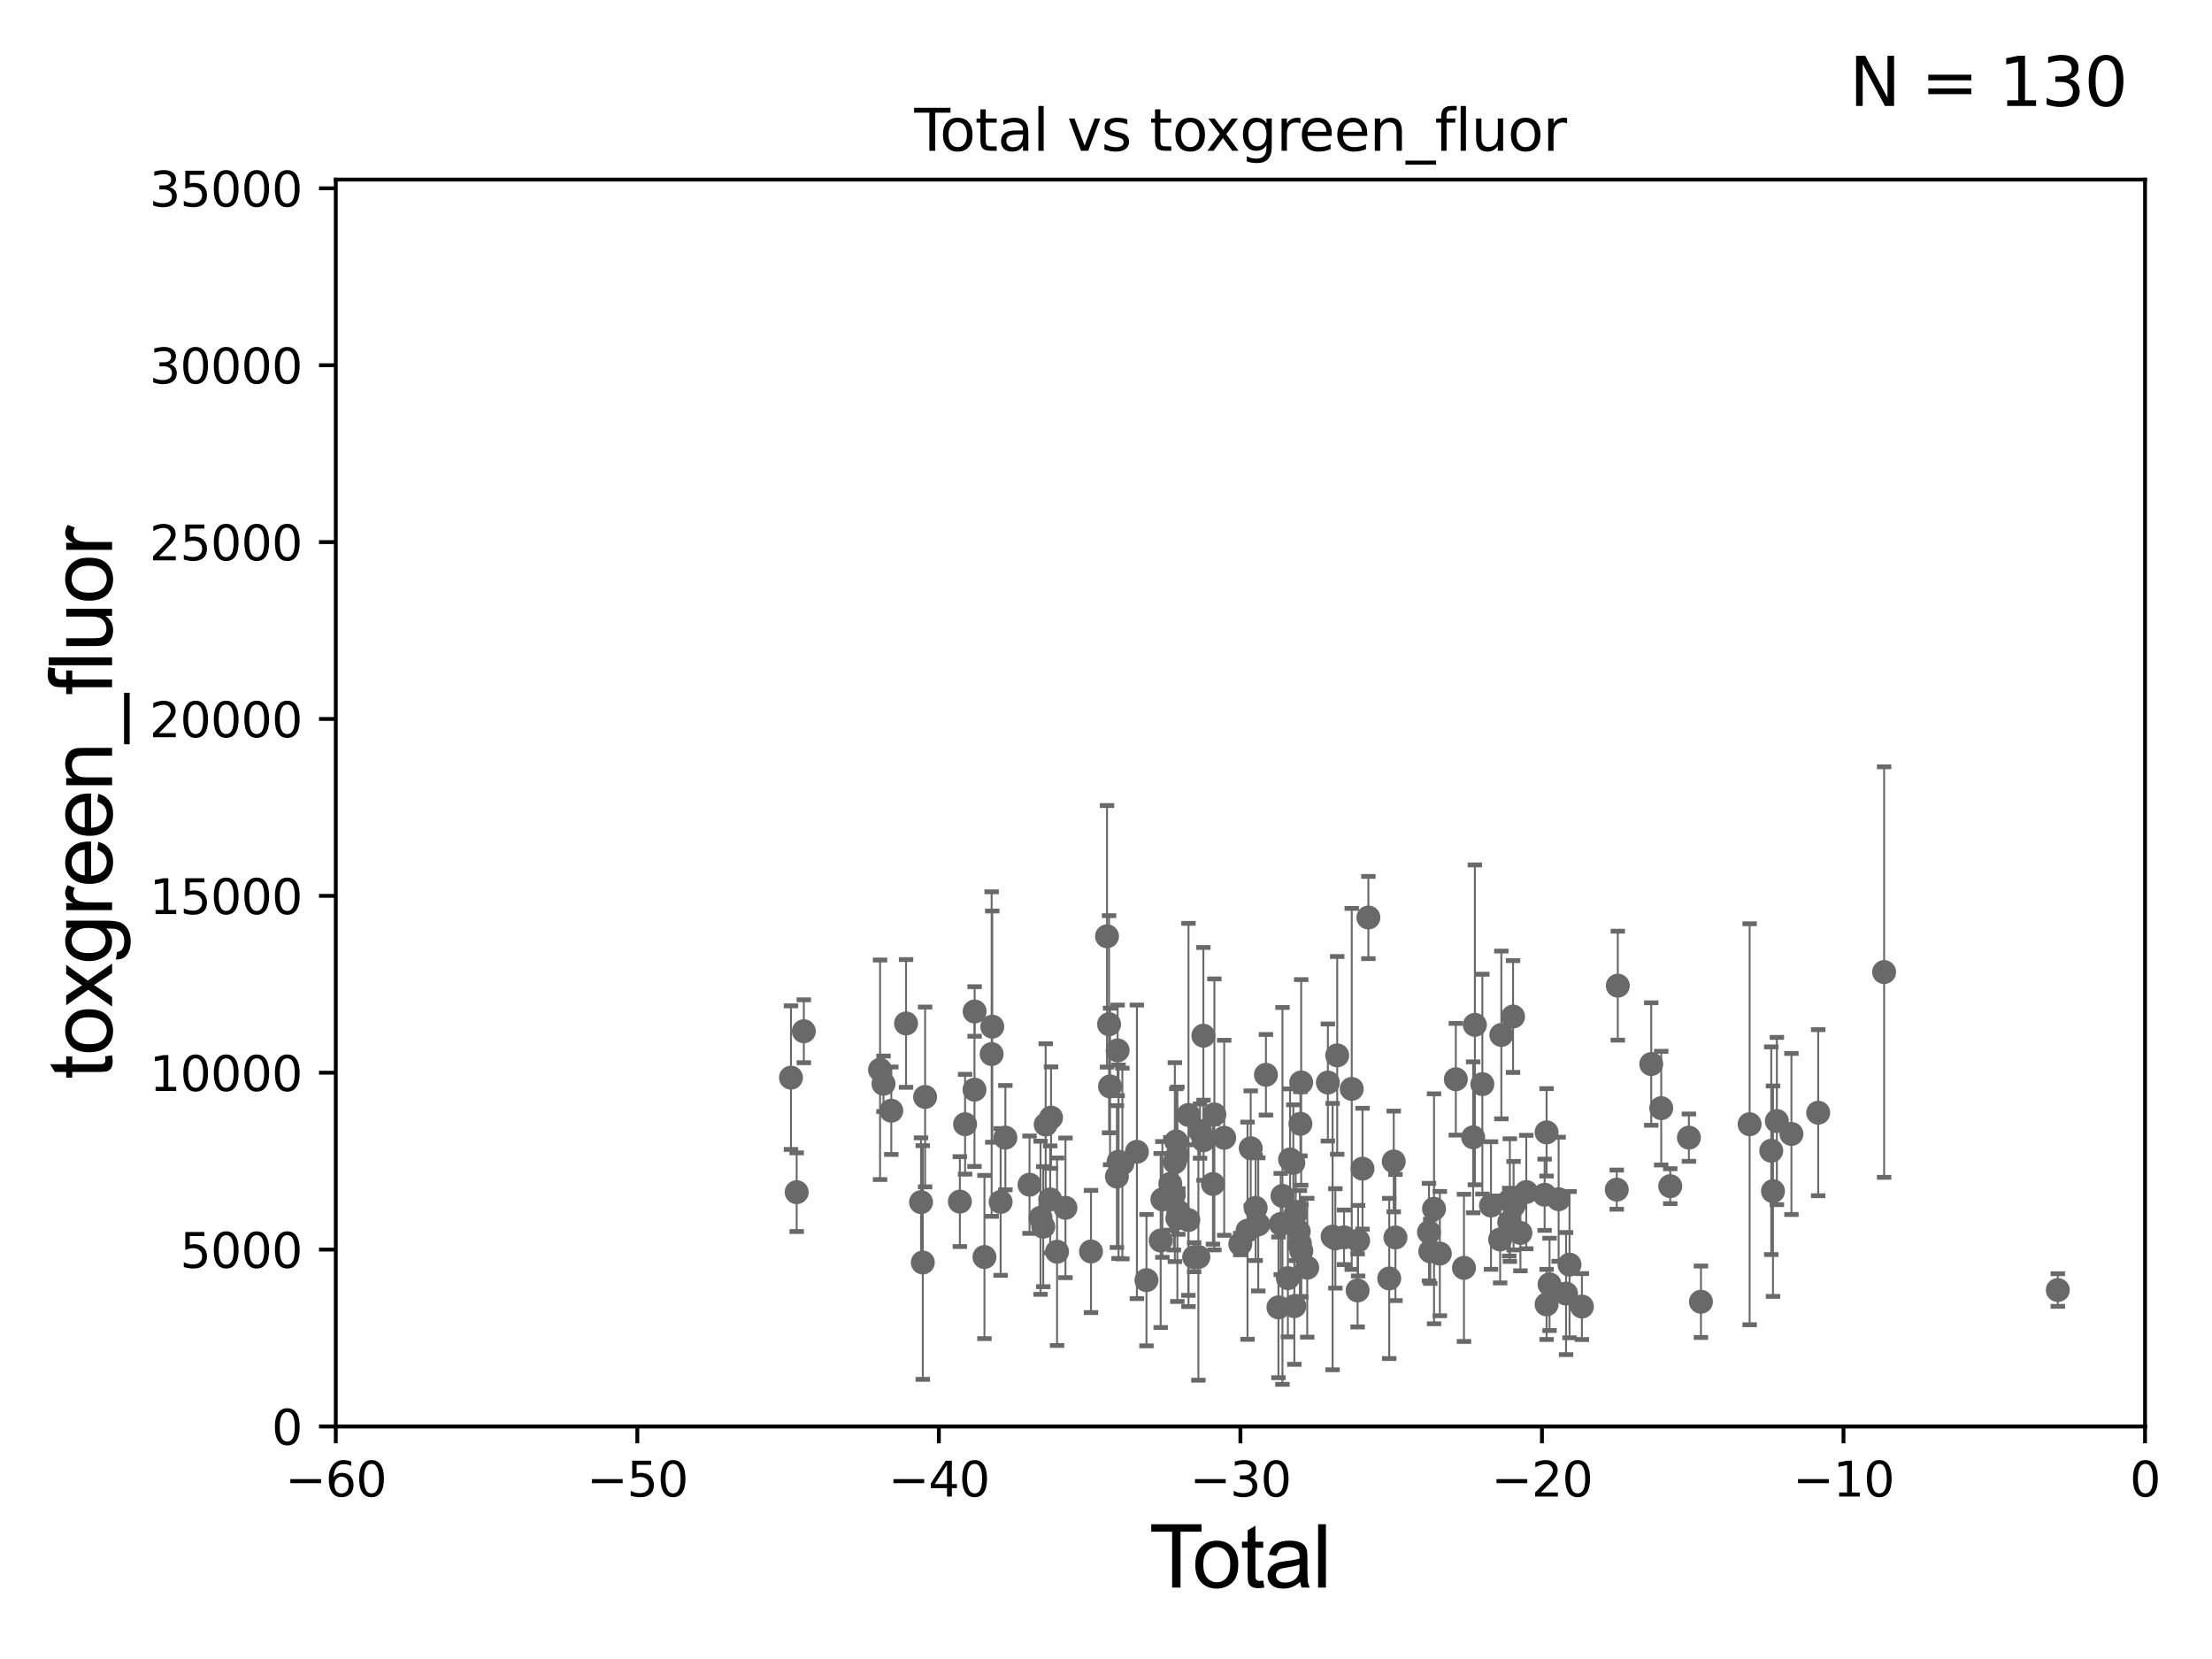 <?xml version="1.0" encoding="utf-8" standalone="no"?>
<!DOCTYPE svg PUBLIC "-//W3C//DTD SVG 1.1//EN"
  "http://www.w3.org/Graphics/SVG/1.1/DTD/svg11.dtd">
<svg xmlns:xlink="http://www.w3.org/1999/xlink" width="460.8pt" height="345.6pt" viewBox="0 0 460.8 345.6" xmlns="http://www.w3.org/2000/svg" version="1.1">
 <defs>
  <style type="text/css">*{stroke-linejoin: round; stroke-linecap: butt}</style>
 </defs>
 <g id="figure_1">
  <g id="patch_1">
   <path d="M 0 345.6 
L 460.8 345.6 
L 460.8 0 
L 0 0 
z
" style="fill: #ffffff"/>
  </g>
  <g id="axes_1">
   <g id="patch_2">
    <path d="M 69.95 297.16 
L 446.85 297.16 
L 446.85 37.411 
L 69.95 37.411 
z
" style="fill: #ffffff"/>
   </g>
   <g id="PathCollection_1">
    <defs>
     <path id="md09cb4d318" d="M 0 1.118 
C 0.297 1.118 0.581 1 0.791 0.791 
C 1 0.581 1.118 0.297 1.118 0 
C 1.118 -0.297 1 -0.581 0.791 -0.791 
C 0.581 -1 0.297 -1.118 0 -1.118 
C -0.297 -1.118 -0.581 -1 -0.791 -0.791 
C -1 -0.581 -1.118 -0.297 -1.118 0 
C -1.118 0.297 -1 0.581 -0.791 0.791 
C -0.581 1 -0.297 1.118 0 1.118 
z
" style="stroke: #696969"/>
    </defs>
    <g clip-path="url(#p9b410bd93f)">
     <use xlink:href="#md09cb4d318" x="369.346" y="248.142" style="fill: #696969; stroke: #696969"/>
     <use xlink:href="#md09cb4d318" x="299.944" y="261.146" style="fill: #696969; stroke: #696969"/>
     <use xlink:href="#md09cb4d318" x="290.697" y="257.788" style="fill: #696969; stroke: #696969"/>
     <use xlink:href="#md09cb4d318" x="370.153" y="233.529" style="fill: #696969; stroke: #696969"/>
     <use xlink:href="#md09cb4d318" x="290.341" y="241.954" style="fill: #696969; stroke: #696969"/>
     <use xlink:href="#md09cb4d318" x="289.403" y="266.327" style="fill: #696969; stroke: #696969"/>
     <use xlink:href="#md09cb4d318" x="378.764" y="231.797" style="fill: #696969; stroke: #696969"/>
     <use xlink:href="#md09cb4d318" x="297.953" y="260.679" style="fill: #696969; stroke: #696969"/>
     <use xlink:href="#md09cb4d318" x="373.187" y="236.223" style="fill: #696969; stroke: #696969"/>
     <use xlink:href="#md09cb4d318" x="298.736" y="251.812" style="fill: #696969; stroke: #696969"/>
     <use xlink:href="#md09cb4d318" x="392.495" y="202.496" style="fill: #696969; stroke: #696969"/>
     <use xlink:href="#md09cb4d318" x="297.687" y="256.681" style="fill: #696969; stroke: #696969"/>
     <use xlink:href="#md09cb4d318" x="329.539" y="272.179" style="fill: #696969; stroke: #696969"/>
     <use xlink:href="#md09cb4d318" x="303.276" y="224.829" style="fill: #696969; stroke: #696969"/>
     <use xlink:href="#md09cb4d318" x="336.802" y="247.821" style="fill: #696969; stroke: #696969"/>
     <use xlink:href="#md09cb4d318" x="326.959" y="263.45" style="fill: #696969; stroke: #696969"/>
     <use xlink:href="#md09cb4d318" x="337.019" y="205.333" style="fill: #696969; stroke: #696969"/>
     <use xlink:href="#md09cb4d318" x="326.238" y="269.472" style="fill: #696969; stroke: #696969"/>
     <use xlink:href="#md09cb4d318" x="324.695" y="249.826" style="fill: #696969; stroke: #696969"/>
     <use xlink:href="#md09cb4d318" x="322.8" y="267.558" style="fill: #696969; stroke: #696969"/>
     <use xlink:href="#md09cb4d318" x="322.184" y="271.733" style="fill: #696969; stroke: #696969"/>
     <use xlink:href="#md09cb4d318" x="322.182" y="235.889" style="fill: #696969; stroke: #696969"/>
     <use xlink:href="#md09cb4d318" x="343.985" y="221.659" style="fill: #696969; stroke: #696969"/>
     <use xlink:href="#md09cb4d318" x="321.776" y="248.887" style="fill: #696969; stroke: #696969"/>
     <use xlink:href="#md09cb4d318" x="317.952" y="248.322" style="fill: #696969; stroke: #696969"/>
     <use xlink:href="#md09cb4d318" x="316.73" y="256.842" style="fill: #696969; stroke: #696969"/>
     <use xlink:href="#md09cb4d318" x="315.312" y="251.161" style="fill: #696969; stroke: #696969"/>
     <use xlink:href="#md09cb4d318" x="315.197" y="211.764" style="fill: #696969; stroke: #696969"/>
     <use xlink:href="#md09cb4d318" x="346.062" y="230.849" style="fill: #696969; stroke: #696969"/>
     <use xlink:href="#md09cb4d318" x="314.528" y="250.006" style="fill: #696969; stroke: #696969"/>
     <use xlink:href="#md09cb4d318" x="314.403" y="254.592" style="fill: #696969; stroke: #696969"/>
     <use xlink:href="#md09cb4d318" x="347.942" y="247.103" style="fill: #696969; stroke: #696969"/>
     <use xlink:href="#md09cb4d318" x="312.757" y="215.601" style="fill: #696969; stroke: #696969"/>
     <use xlink:href="#md09cb4d318" x="351.829" y="236.99" style="fill: #696969; stroke: #696969"/>
     <use xlink:href="#md09cb4d318" x="312.507" y="258.198" style="fill: #696969; stroke: #696969"/>
     <use xlink:href="#md09cb4d318" x="310.599" y="251.131" style="fill: #696969; stroke: #696969"/>
     <use xlink:href="#md09cb4d318" x="308.804" y="225.845" style="fill: #696969; stroke: #696969"/>
     <use xlink:href="#md09cb4d318" x="307.243" y="213.495" style="fill: #696969; stroke: #696969"/>
     <use xlink:href="#md09cb4d318" x="306.887" y="236.923" style="fill: #696969; stroke: #696969"/>
     <use xlink:href="#md09cb4d318" x="364.479" y="234.2" style="fill: #696969; stroke: #696969"/>
     <use xlink:href="#md09cb4d318" x="304.972" y="264.12" style="fill: #696969; stroke: #696969"/>
     <use xlink:href="#md09cb4d318" x="368.986" y="239.718" style="fill: #696969; stroke: #696969"/>
     <use xlink:href="#md09cb4d318" x="354.337" y="271.177" style="fill: #696969; stroke: #696969"/>
     <use xlink:href="#md09cb4d318" x="428.68" y="268.74" style="fill: #696969; stroke: #696969"/>
     <use xlink:href="#md09cb4d318" x="260.55" y="239.201" style="fill: #696969; stroke: #696969"/>
     <use xlink:href="#md09cb4d318" x="252.682" y="246.646" style="fill: #696969; stroke: #696969"/>
     <use xlink:href="#md09cb4d318" x="217.328" y="255.538" style="fill: #696969; stroke: #696969"/>
     <use xlink:href="#md09cb4d318" x="216.763" y="253.678" style="fill: #696969; stroke: #696969"/>
     <use xlink:href="#md09cb4d318" x="252.976" y="232.152" style="fill: #696969; stroke: #696969"/>
     <use xlink:href="#md09cb4d318" x="255.025" y="237.021" style="fill: #696969; stroke: #696969"/>
     <use xlink:href="#md09cb4d318" x="214.469" y="246.792" style="fill: #696969; stroke: #696969"/>
     <use xlink:href="#md09cb4d318" x="209.44" y="236.99" style="fill: #696969; stroke: #696969"/>
     <use xlink:href="#md09cb4d318" x="258.373" y="259.164" style="fill: #696969; stroke: #696969"/>
     <use xlink:href="#md09cb4d318" x="259.877" y="256.379" style="fill: #696969; stroke: #696969"/>
     <use xlink:href="#md09cb4d318" x="208.449" y="250.386" style="fill: #696969; stroke: #696969"/>
     <use xlink:href="#md09cb4d318" x="261.577" y="251.617" style="fill: #696969; stroke: #696969"/>
     <use xlink:href="#md09cb4d318" x="206.709" y="213.866" style="fill: #696969; stroke: #696969"/>
     <use xlink:href="#md09cb4d318" x="217.834" y="234.265" style="fill: #696969; stroke: #696969"/>
     <use xlink:href="#md09cb4d318" x="262.118" y="255.063" style="fill: #696969; stroke: #696969"/>
     <use xlink:href="#md09cb4d318" x="266.322" y="272.345" style="fill: #696969; stroke: #696969"/>
     <use xlink:href="#md09cb4d318" x="266.797" y="254.981" style="fill: #696969; stroke: #696969"/>
     <use xlink:href="#md09cb4d318" x="267.162" y="249.127" style="fill: #696969; stroke: #696969"/>
     <use xlink:href="#md09cb4d318" x="268.289" y="266.262" style="fill: #696969; stroke: #696969"/>
     <use xlink:href="#md09cb4d318" x="206.579" y="219.581" style="fill: #696969; stroke: #696969"/>
     <use xlink:href="#md09cb4d318" x="268.745" y="241.531" style="fill: #696969; stroke: #696969"/>
     <use xlink:href="#md09cb4d318" x="269.424" y="242.248" style="fill: #696969; stroke: #696969"/>
     <use xlink:href="#md09cb4d318" x="269.638" y="272.098" style="fill: #696969; stroke: #696969"/>
     <use xlink:href="#md09cb4d318" x="205.079" y="261.859" style="fill: #696969; stroke: #696969"/>
     <use xlink:href="#md09cb4d318" x="269.913" y="252.782" style="fill: #696969; stroke: #696969"/>
     <use xlink:href="#md09cb4d318" x="203.033" y="210.709" style="fill: #696969; stroke: #696969"/>
     <use xlink:href="#md09cb4d318" x="270.55" y="256.539" style="fill: #696969; stroke: #696969"/>
     <use xlink:href="#md09cb4d318" x="263.721" y="223.899" style="fill: #696969; stroke: #696969"/>
     <use xlink:href="#md09cb4d318" x="250.712" y="237.536" style="fill: #696969; stroke: #696969"/>
     <use xlink:href="#md09cb4d318" x="218.773" y="249.862" style="fill: #696969; stroke: #696969"/>
     <use xlink:href="#md09cb4d318" x="250.684" y="215.756" style="fill: #696969; stroke: #696969"/>
     <use xlink:href="#md09cb4d318" x="232.67" y="245.101" style="fill: #696969; stroke: #696969"/>
     <use xlink:href="#md09cb4d318" x="233.017" y="242.009" style="fill: #696969; stroke: #696969"/>
     <use xlink:href="#md09cb4d318" x="231.244" y="226.326" style="fill: #696969; stroke: #696969"/>
     <use xlink:href="#md09cb4d318" x="233.812" y="242.377" style="fill: #696969; stroke: #696969"/>
     <use xlink:href="#md09cb4d318" x="236.837" y="239.942" style="fill: #696969; stroke: #696969"/>
     <use xlink:href="#md09cb4d318" x="238.832" y="266.676" style="fill: #696969; stroke: #696969"/>
     <use xlink:href="#md09cb4d318" x="241.791" y="258.424" style="fill: #696969; stroke: #696969"/>
     <use xlink:href="#md09cb4d318" x="285.059" y="191.134" style="fill: #696969; stroke: #696969"/>
     <use xlink:href="#md09cb4d318" x="242.146" y="249.864" style="fill: #696969; stroke: #696969"/>
     <use xlink:href="#md09cb4d318" x="243.794" y="246.623" style="fill: #696969; stroke: #696969"/>
     <use xlink:href="#md09cb4d318" x="244.531" y="248.882" style="fill: #696969; stroke: #696969"/>
     <use xlink:href="#md09cb4d318" x="244.744" y="242.094" style="fill: #696969; stroke: #696969"/>
     <use xlink:href="#md09cb4d318" x="245.033" y="237.771" style="fill: #696969; stroke: #696969"/>
     <use xlink:href="#md09cb4d318" x="231.04" y="213.369" style="fill: #696969; stroke: #696969"/>
     <use xlink:href="#md09cb4d318" x="245.265" y="253.797" style="fill: #696969; stroke: #696969"/>
     <use xlink:href="#md09cb4d318" x="230.611" y="195.047" style="fill: #696969; stroke: #696969"/>
     <use xlink:href="#md09cb4d318" x="227.274" y="260.709" style="fill: #696969; stroke: #696969"/>
     <use xlink:href="#md09cb4d318" x="245.276" y="240.679" style="fill: #696969; stroke: #696969"/>
     <use xlink:href="#md09cb4d318" x="245.467" y="252.383" style="fill: #696969; stroke: #696969"/>
     <use xlink:href="#md09cb4d318" x="221.958" y="251.611" style="fill: #696969; stroke: #696969"/>
     <use xlink:href="#md09cb4d318" x="247.555" y="254.159" style="fill: #696969; stroke: #696969"/>
     <use xlink:href="#md09cb4d318" x="247.583" y="232.266" style="fill: #696969; stroke: #696969"/>
     <use xlink:href="#md09cb4d318" x="220.203" y="260.756" style="fill: #696969; stroke: #696969"/>
     <use xlink:href="#md09cb4d318" x="248.761" y="261.901" style="fill: #696969; stroke: #696969"/>
     <use xlink:href="#md09cb4d318" x="249.646" y="261.854" style="fill: #696969; stroke: #696969"/>
     <use xlink:href="#md09cb4d318" x="218.954" y="232.819" style="fill: #696969; stroke: #696969"/>
     <use xlink:href="#md09cb4d318" x="249.986" y="235.629" style="fill: #696969; stroke: #696969"/>
     <use xlink:href="#md09cb4d318" x="270.789" y="259.046" style="fill: #696969; stroke: #696969"/>
     <use xlink:href="#md09cb4d318" x="270.902" y="234.109" style="fill: #696969; stroke: #696969"/>
     <use xlink:href="#md09cb4d318" x="232.825" y="218.809" style="fill: #696969; stroke: #696969"/>
     <use xlink:href="#md09cb4d318" x="184.048" y="225.769" style="fill: #696969; stroke: #696969"/>
     <use xlink:href="#md09cb4d318" x="271.061" y="225.489" style="fill: #696969; stroke: #696969"/>
     <use xlink:href="#md09cb4d318" x="279.987" y="257.759" style="fill: #696969; stroke: #696969"/>
     <use xlink:href="#md09cb4d318" x="185.673" y="231.383" style="fill: #696969; stroke: #696969"/>
     <use xlink:href="#md09cb4d318" x="278.182" y="257.985" style="fill: #696969; stroke: #696969"/>
     <use xlink:href="#md09cb4d318" x="277.606" y="257.602" style="fill: #696969; stroke: #696969"/>
     <use xlink:href="#md09cb4d318" x="281.593" y="226.84" style="fill: #696969; stroke: #696969"/>
     <use xlink:href="#md09cb4d318" x="282.817" y="268.824" style="fill: #696969; stroke: #696969"/>
     <use xlink:href="#md09cb4d318" x="278.564" y="219.854" style="fill: #696969; stroke: #696969"/>
     <use xlink:href="#md09cb4d318" x="167.453" y="214.828" style="fill: #696969; stroke: #696969"/>
     <use xlink:href="#md09cb4d318" x="276.622" y="225.511" style="fill: #696969; stroke: #696969"/>
     <use xlink:href="#md09cb4d318" x="282.919" y="258.457" style="fill: #696969; stroke: #696969"/>
     <use xlink:href="#md09cb4d318" x="188.746" y="213.204" style="fill: #696969; stroke: #696969"/>
     <use xlink:href="#md09cb4d318" x="191.869" y="250.433" style="fill: #696969; stroke: #696969"/>
     <use xlink:href="#md09cb4d318" x="192.235" y="263.001" style="fill: #696969; stroke: #696969"/>
     <use xlink:href="#md09cb4d318" x="183.331" y="222.851" style="fill: #696969; stroke: #696969"/>
     <use xlink:href="#md09cb4d318" x="271.09" y="260.596" style="fill: #696969; stroke: #696969"/>
     <use xlink:href="#md09cb4d318" x="192.718" y="228.516" style="fill: #696969; stroke: #696969"/>
     <use xlink:href="#md09cb4d318" x="272.32" y="264.086" style="fill: #696969; stroke: #696969"/>
     <use xlink:href="#md09cb4d318" x="203.004" y="226.999" style="fill: #696969; stroke: #696969"/>
     <use xlink:href="#md09cb4d318" x="199.958" y="250.317" style="fill: #696969; stroke: #696969"/>
     <use xlink:href="#md09cb4d318" x="201.045" y="234.196" style="fill: #696969; stroke: #696969"/>
     <use xlink:href="#md09cb4d318" x="164.776" y="224.492" style="fill: #696969; stroke: #696969"/>
     <use xlink:href="#md09cb4d318" x="165.963" y="248.354" style="fill: #696969; stroke: #696969"/>
     <use xlink:href="#md09cb4d318" x="283.834" y="243.459" style="fill: #696969; stroke: #696969"/>
    </g>
   </g>
   <g id="matplotlib.axis_1">
    <g id="xtick_1">
     <g id="line2d_1">
      <defs>
       <path id="mb95dec3495" d="M 0 0 
L 0 3.5 
" style="stroke: #000000; stroke-width: 0.8"/>
      </defs>
      <g>
       <use xlink:href="#mb95dec3495" x="69.95" y="297.16" style="stroke: #000000; stroke-width: 0.8"/>
      </g>
     </g>
     <g id="text_1">
      <!-- −60 -->
      <g transform="translate(59.398 311.758)scale(0.1 -0.1)">
       <defs>
        <path id="DejaVuSans-2212" d="M 678 2272 
L 4684 2272 
L 4684 1741 
L 678 1741 
L 678 2272 
z
" transform="scale(0.016)"/>
        <path id="DejaVuSans-36" d="M 2113 2584 
Q 1688 2584 1439 2293 
Q 1191 2003 1191 1497 
Q 1191 994 1439 701 
Q 1688 409 2113 409 
Q 2538 409 2786 701 
Q 3034 994 3034 1497 
Q 3034 2003 2786 2293 
Q 2538 2584 2113 2584 
z
M 3366 4563 
L 3366 3988 
Q 3128 4100 2886 4159 
Q 2644 4219 2406 4219 
Q 1781 4219 1451 3797 
Q 1122 3375 1075 2522 
Q 1259 2794 1537 2939 
Q 1816 3084 2150 3084 
Q 2853 3084 3261 2657 
Q 3669 2231 3669 1497 
Q 3669 778 3244 343 
Q 2819 -91 2113 -91 
Q 1303 -91 875 529 
Q 447 1150 447 2328 
Q 447 3434 972 4092 
Q 1497 4750 2381 4750 
Q 2619 4750 2861 4703 
Q 3103 4656 3366 4563 
z
" transform="scale(0.016)"/>
        <path id="DejaVuSans-30" d="M 2034 4250 
Q 1547 4250 1301 3770 
Q 1056 3291 1056 2328 
Q 1056 1369 1301 889 
Q 1547 409 2034 409 
Q 2525 409 2770 889 
Q 3016 1369 3016 2328 
Q 3016 3291 2770 3770 
Q 2525 4250 2034 4250 
z
M 2034 4750 
Q 2819 4750 3233 4129 
Q 3647 3509 3647 2328 
Q 3647 1150 3233 529 
Q 2819 -91 2034 -91 
Q 1250 -91 836 529 
Q 422 1150 422 2328 
Q 422 3509 836 4129 
Q 1250 4750 2034 4750 
z
" transform="scale(0.016)"/>
       </defs>
       <use xlink:href="#DejaVuSans-2212"/>
       <use xlink:href="#DejaVuSans-36" x="83.789"/>
       <use xlink:href="#DejaVuSans-30" x="147.412"/>
      </g>
     </g>
    </g>
    <g id="xtick_2">
     <g id="line2d_2">
      <g>
       <use xlink:href="#mb95dec3495" x="132.767" y="297.16" style="stroke: #000000; stroke-width: 0.8"/>
      </g>
     </g>
     <g id="text_2">
      <!-- −50 -->
      <g transform="translate(122.214 311.758)scale(0.1 -0.1)">
       <defs>
        <path id="DejaVuSans-35" d="M 691 4666 
L 3169 4666 
L 3169 4134 
L 1269 4134 
L 1269 2991 
Q 1406 3038 1543 3061 
Q 1681 3084 1819 3084 
Q 2600 3084 3056 2656 
Q 3513 2228 3513 1497 
Q 3513 744 3044 326 
Q 2575 -91 1722 -91 
Q 1428 -91 1123 -41 
Q 819 9 494 109 
L 494 744 
Q 775 591 1075 516 
Q 1375 441 1709 441 
Q 2250 441 2565 725 
Q 2881 1009 2881 1497 
Q 2881 1984 2565 2268 
Q 2250 2553 1709 2553 
Q 1456 2553 1204 2497 
Q 953 2441 691 2322 
L 691 4666 
z
" transform="scale(0.016)"/>
       </defs>
       <use xlink:href="#DejaVuSans-2212"/>
       <use xlink:href="#DejaVuSans-35" x="83.789"/>
       <use xlink:href="#DejaVuSans-30" x="147.412"/>
      </g>
     </g>
    </g>
    <g id="xtick_3">
     <g id="line2d_3">
      <g>
       <use xlink:href="#mb95dec3495" x="195.583" y="297.16" style="stroke: #000000; stroke-width: 0.8"/>
      </g>
     </g>
     <g id="text_3">
      <!-- −40 -->
      <g transform="translate(185.031 311.758)scale(0.1 -0.1)">
       <defs>
        <path id="DejaVuSans-34" d="M 2419 4116 
L 825 1625 
L 2419 1625 
L 2419 4116 
z
M 2253 4666 
L 3047 4666 
L 3047 1625 
L 3713 1625 
L 3713 1100 
L 3047 1100 
L 3047 0 
L 2419 0 
L 2419 1100 
L 313 1100 
L 313 1709 
L 2253 4666 
z
" transform="scale(0.016)"/>
       </defs>
       <use xlink:href="#DejaVuSans-2212"/>
       <use xlink:href="#DejaVuSans-34" x="83.789"/>
       <use xlink:href="#DejaVuSans-30" x="147.412"/>
      </g>
     </g>
    </g>
    <g id="xtick_4">
     <g id="line2d_4">
      <g>
       <use xlink:href="#mb95dec3495" x="258.4" y="297.16" style="stroke: #000000; stroke-width: 0.8"/>
      </g>
     </g>
     <g id="text_4">
      <!-- −30 -->
      <g transform="translate(247.848 311.758)scale(0.1 -0.1)">
       <defs>
        <path id="DejaVuSans-33" d="M 2597 2516 
Q 3050 2419 3304 2112 
Q 3559 1806 3559 1356 
Q 3559 666 3084 287 
Q 2609 -91 1734 -91 
Q 1441 -91 1130 -33 
Q 819 25 488 141 
L 488 750 
Q 750 597 1062 519 
Q 1375 441 1716 441 
Q 2309 441 2620 675 
Q 2931 909 2931 1356 
Q 2931 1769 2642 2001 
Q 2353 2234 1838 2234 
L 1294 2234 
L 1294 2753 
L 1863 2753 
Q 2328 2753 2575 2939 
Q 2822 3125 2822 3475 
Q 2822 3834 2567 4026 
Q 2313 4219 1838 4219 
Q 1578 4219 1281 4162 
Q 984 4106 628 3988 
L 628 4550 
Q 988 4650 1302 4700 
Q 1616 4750 1894 4750 
Q 2613 4750 3031 4423 
Q 3450 4097 3450 3541 
Q 3450 3153 3228 2886 
Q 3006 2619 2597 2516 
z
" transform="scale(0.016)"/>
       </defs>
       <use xlink:href="#DejaVuSans-2212"/>
       <use xlink:href="#DejaVuSans-33" x="83.789"/>
       <use xlink:href="#DejaVuSans-30" x="147.412"/>
      </g>
     </g>
    </g>
    <g id="xtick_5">
     <g id="line2d_5">
      <g>
       <use xlink:href="#mb95dec3495" x="321.217" y="297.16" style="stroke: #000000; stroke-width: 0.8"/>
      </g>
     </g>
     <g id="text_5">
      <!-- −20 -->
      <g transform="translate(310.664 311.758)scale(0.1 -0.1)">
       <defs>
        <path id="DejaVuSans-32" d="M 1228 531 
L 3431 531 
L 3431 0 
L 469 0 
L 469 531 
Q 828 903 1448 1529 
Q 2069 2156 2228 2338 
Q 2531 2678 2651 2914 
Q 2772 3150 2772 3378 
Q 2772 3750 2511 3984 
Q 2250 4219 1831 4219 
Q 1534 4219 1204 4116 
Q 875 4013 500 3803 
L 500 4441 
Q 881 4594 1212 4672 
Q 1544 4750 1819 4750 
Q 2544 4750 2975 4387 
Q 3406 4025 3406 3419 
Q 3406 3131 3298 2873 
Q 3191 2616 2906 2266 
Q 2828 2175 2409 1742 
Q 1991 1309 1228 531 
z
" transform="scale(0.016)"/>
       </defs>
       <use xlink:href="#DejaVuSans-2212"/>
       <use xlink:href="#DejaVuSans-32" x="83.789"/>
       <use xlink:href="#DejaVuSans-30" x="147.412"/>
      </g>
     </g>
    </g>
    <g id="xtick_6">
     <g id="line2d_6">
      <g>
       <use xlink:href="#mb95dec3495" x="384.033" y="297.16" style="stroke: #000000; stroke-width: 0.8"/>
      </g>
     </g>
     <g id="text_6">
      <!-- −10 -->
      <g transform="translate(373.481 311.758)scale(0.1 -0.1)">
       <defs>
        <path id="DejaVuSans-31" d="M 794 531 
L 1825 531 
L 1825 4091 
L 703 3866 
L 703 4441 
L 1819 4666 
L 2450 4666 
L 2450 531 
L 3481 531 
L 3481 0 
L 794 0 
L 794 531 
z
" transform="scale(0.016)"/>
       </defs>
       <use xlink:href="#DejaVuSans-2212"/>
       <use xlink:href="#DejaVuSans-31" x="83.789"/>
       <use xlink:href="#DejaVuSans-30" x="147.412"/>
      </g>
     </g>
    </g>
    <g id="xtick_7">
     <g id="line2d_7">
      <g>
       <use xlink:href="#mb95dec3495" x="446.85" y="297.16" style="stroke: #000000; stroke-width: 0.8"/>
      </g>
     </g>
     <g id="text_7">
      <!-- 0 -->
      <g transform="translate(443.669 311.758)scale(0.1 -0.1)">
       <use xlink:href="#DejaVuSans-30"/>
      </g>
     </g>
    </g>
    <g id="text_8">
     <!-- Total -->
     <g transform="translate(239.395 330.722)scale(0.18 -0.18)">
      <defs>
       <path id="ArialMT-54" d="M 1659 0 
L 1659 4041 
L 150 4041 
L 150 4581 
L 3781 4581 
L 3781 4041 
L 2266 4041 
L 2266 0 
L 1659 0 
z
" transform="scale(0.016)"/>
       <path id="ArialMT-6f" d="M 213 1659 
Q 213 2581 725 3025 
Q 1153 3394 1769 3394 
Q 2453 3394 2887 2945 
Q 3322 2497 3322 1706 
Q 3322 1066 3130 698 
Q 2938 331 2570 128 
Q 2203 -75 1769 -75 
Q 1072 -75 642 372 
Q 213 819 213 1659 
z
M 791 1659 
Q 791 1022 1069 705 
Q 1347 388 1769 388 
Q 2188 388 2466 706 
Q 2744 1025 2744 1678 
Q 2744 2294 2464 2611 
Q 2184 2928 1769 2928 
Q 1347 2928 1069 2612 
Q 791 2297 791 1659 
z
" transform="scale(0.016)"/>
       <path id="ArialMT-74" d="M 1650 503 
L 1731 6 
Q 1494 -44 1306 -44 
Q 1000 -44 831 53 
Q 663 150 594 308 
Q 525 466 525 972 
L 525 2881 
L 113 2881 
L 113 3319 
L 525 3319 
L 525 4141 
L 1084 4478 
L 1084 3319 
L 1650 3319 
L 1650 2881 
L 1084 2881 
L 1084 941 
Q 1084 700 1114 631 
Q 1144 563 1211 522 
Q 1278 481 1403 481 
Q 1497 481 1650 503 
z
" transform="scale(0.016)"/>
       <path id="ArialMT-61" d="M 2588 409 
Q 2275 144 1986 34 
Q 1697 -75 1366 -75 
Q 819 -75 525 192 
Q 231 459 231 875 
Q 231 1119 342 1320 
Q 453 1522 633 1644 
Q 813 1766 1038 1828 
Q 1203 1872 1538 1913 
Q 2219 1994 2541 2106 
Q 2544 2222 2544 2253 
Q 2544 2597 2384 2738 
Q 2169 2928 1744 2928 
Q 1347 2928 1158 2789 
Q 969 2650 878 2297 
L 328 2372 
Q 403 2725 575 2942 
Q 747 3159 1072 3276 
Q 1397 3394 1825 3394 
Q 2250 3394 2515 3294 
Q 2781 3194 2906 3042 
Q 3031 2891 3081 2659 
Q 3109 2516 3109 2141 
L 3109 1391 
Q 3109 606 3145 398 
Q 3181 191 3288 0 
L 2700 0 
Q 2613 175 2588 409 
z
M 2541 1666 
Q 2234 1541 1622 1453 
Q 1275 1403 1131 1340 
Q 988 1278 909 1158 
Q 831 1038 831 891 
Q 831 666 1001 516 
Q 1172 366 1500 366 
Q 1825 366 2078 508 
Q 2331 650 2450 897 
Q 2541 1088 2541 1459 
L 2541 1666 
z
" transform="scale(0.016)"/>
       <path id="ArialMT-6c" d="M 409 0 
L 409 4581 
L 972 4581 
L 972 0 
L 409 0 
z
" transform="scale(0.016)"/>
      </defs>
      <use xlink:href="#ArialMT-54"/>
      <use xlink:href="#ArialMT-6f" x="49.959"/>
      <use xlink:href="#ArialMT-74" x="105.574"/>
      <use xlink:href="#ArialMT-61" x="133.357"/>
      <use xlink:href="#ArialMT-6c" x="188.973"/>
     </g>
    </g>
   </g>
   <g id="matplotlib.axis_2">
    <g id="ytick_1">
     <g id="line2d_8">
      <defs>
       <path id="m04201d076e" d="M 0 0 
L -3.5 0 
" style="stroke: #000000; stroke-width: 0.8"/>
      </defs>
      <g>
       <use xlink:href="#m04201d076e" x="69.95" y="297.16" style="stroke: #000000; stroke-width: 0.8"/>
      </g>
     </g>
     <g id="text_9">
      <!-- 0 -->
      <g transform="translate(56.587 300.959)scale(0.1 -0.1)">
       <use xlink:href="#DejaVuSans-30"/>
      </g>
     </g>
    </g>
    <g id="ytick_2">
     <g id="line2d_9">
      <g>
       <use xlink:href="#m04201d076e" x="69.95" y="260.313" style="stroke: #000000; stroke-width: 0.8"/>
      </g>
     </g>
     <g id="text_10">
      <!-- 5000 -->
      <g transform="translate(37.5 264.112)scale(0.1 -0.1)">
       <use xlink:href="#DejaVuSans-35"/>
       <use xlink:href="#DejaVuSans-30" x="63.623"/>
       <use xlink:href="#DejaVuSans-30" x="127.246"/>
       <use xlink:href="#DejaVuSans-30" x="190.869"/>
      </g>
     </g>
    </g>
    <g id="ytick_3">
     <g id="line2d_10">
      <g>
       <use xlink:href="#m04201d076e" x="69.95" y="223.467" style="stroke: #000000; stroke-width: 0.8"/>
      </g>
     </g>
     <g id="text_11">
      <!-- 10000 -->
      <g transform="translate(31.137 227.266)scale(0.1 -0.1)">
       <use xlink:href="#DejaVuSans-31"/>
       <use xlink:href="#DejaVuSans-30" x="63.623"/>
       <use xlink:href="#DejaVuSans-30" x="127.246"/>
       <use xlink:href="#DejaVuSans-30" x="190.869"/>
       <use xlink:href="#DejaVuSans-30" x="254.492"/>
      </g>
     </g>
    </g>
    <g id="ytick_4">
     <g id="line2d_11">
      <g>
       <use xlink:href="#m04201d076e" x="69.95" y="186.62" style="stroke: #000000; stroke-width: 0.8"/>
      </g>
     </g>
     <g id="text_12">
      <!-- 15000 -->
      <g transform="translate(31.137 190.419)scale(0.1 -0.1)">
       <use xlink:href="#DejaVuSans-31"/>
       <use xlink:href="#DejaVuSans-35" x="63.623"/>
       <use xlink:href="#DejaVuSans-30" x="127.246"/>
       <use xlink:href="#DejaVuSans-30" x="190.869"/>
       <use xlink:href="#DejaVuSans-30" x="254.492"/>
      </g>
     </g>
    </g>
    <g id="ytick_5">
     <g id="line2d_12">
      <g>
       <use xlink:href="#m04201d076e" x="69.95" y="149.773" style="stroke: #000000; stroke-width: 0.8"/>
      </g>
     </g>
     <g id="text_13">
      <!-- 20000 -->
      <g transform="translate(31.137 153.572)scale(0.1 -0.1)">
       <use xlink:href="#DejaVuSans-32"/>
       <use xlink:href="#DejaVuSans-30" x="63.623"/>
       <use xlink:href="#DejaVuSans-30" x="127.246"/>
       <use xlink:href="#DejaVuSans-30" x="190.869"/>
       <use xlink:href="#DejaVuSans-30" x="254.492"/>
      </g>
     </g>
    </g>
    <g id="ytick_6">
     <g id="line2d_13">
      <g>
       <use xlink:href="#m04201d076e" x="69.95" y="112.926" style="stroke: #000000; stroke-width: 0.8"/>
      </g>
     </g>
     <g id="text_14">
      <!-- 25000 -->
      <g transform="translate(31.137 116.726)scale(0.1 -0.1)">
       <use xlink:href="#DejaVuSans-32"/>
       <use xlink:href="#DejaVuSans-35" x="63.623"/>
       <use xlink:href="#DejaVuSans-30" x="127.246"/>
       <use xlink:href="#DejaVuSans-30" x="190.869"/>
       <use xlink:href="#DejaVuSans-30" x="254.492"/>
      </g>
     </g>
    </g>
    <g id="ytick_7">
     <g id="line2d_14">
      <g>
       <use xlink:href="#m04201d076e" x="69.95" y="76.08" style="stroke: #000000; stroke-width: 0.8"/>
      </g>
     </g>
     <g id="text_15">
      <!-- 30000 -->
      <g transform="translate(31.137 79.879)scale(0.1 -0.1)">
       <use xlink:href="#DejaVuSans-33"/>
       <use xlink:href="#DejaVuSans-30" x="63.623"/>
       <use xlink:href="#DejaVuSans-30" x="127.246"/>
       <use xlink:href="#DejaVuSans-30" x="190.869"/>
       <use xlink:href="#DejaVuSans-30" x="254.492"/>
      </g>
     </g>
    </g>
    <g id="ytick_8">
     <g id="line2d_15">
      <g>
       <use xlink:href="#m04201d076e" x="69.95" y="39.233" style="stroke: #000000; stroke-width: 0.8"/>
      </g>
     </g>
     <g id="text_16">
      <!-- 35000 -->
      <g transform="translate(31.137 43.032)scale(0.1 -0.1)">
       <use xlink:href="#DejaVuSans-33"/>
       <use xlink:href="#DejaVuSans-35" x="63.623"/>
       <use xlink:href="#DejaVuSans-30" x="127.246"/>
       <use xlink:href="#DejaVuSans-30" x="190.869"/>
       <use xlink:href="#DejaVuSans-30" x="254.492"/>
      </g>
     </g>
    </g>
    <g id="text_17">
     <!-- toxgreen_fluor -->
     <g transform="translate(23.349 224.818)rotate(-90)scale(0.18 -0.18)">
      <defs>
       <path id="ArialMT-78" d="M 47 0 
L 1259 1725 
L 138 3319 
L 841 3319 
L 1350 2541 
Q 1494 2319 1581 2169 
Q 1719 2375 1834 2534 
L 2394 3319 
L 3066 3319 
L 1919 1756 
L 3153 0 
L 2463 0 
L 1781 1031 
L 1600 1309 
L 728 0 
L 47 0 
z
" transform="scale(0.016)"/>
       <path id="ArialMT-67" d="M 319 -275 
L 866 -356 
Q 900 -609 1056 -725 
Q 1266 -881 1628 -881 
Q 2019 -881 2231 -725 
Q 2444 -569 2519 -288 
Q 2563 -116 2559 434 
Q 2191 0 1641 0 
Q 956 0 581 494 
Q 206 988 206 1678 
Q 206 2153 378 2554 
Q 550 2956 876 3175 
Q 1203 3394 1644 3394 
Q 2231 3394 2613 2919 
L 2613 3319 
L 3131 3319 
L 3131 450 
Q 3131 -325 2973 -648 
Q 2816 -972 2473 -1159 
Q 2131 -1347 1631 -1347 
Q 1038 -1347 672 -1080 
Q 306 -813 319 -275 
z
M 784 1719 
Q 784 1066 1043 766 
Q 1303 466 1694 466 
Q 2081 466 2343 764 
Q 2606 1063 2606 1700 
Q 2606 2309 2336 2618 
Q 2066 2928 1684 2928 
Q 1309 2928 1046 2623 
Q 784 2319 784 1719 
z
" transform="scale(0.016)"/>
       <path id="ArialMT-72" d="M 416 0 
L 416 3319 
L 922 3319 
L 922 2816 
Q 1116 3169 1280 3281 
Q 1444 3394 1641 3394 
Q 1925 3394 2219 3213 
L 2025 2691 
Q 1819 2813 1613 2813 
Q 1428 2813 1281 2702 
Q 1134 2591 1072 2394 
Q 978 2094 978 1738 
L 978 0 
L 416 0 
z
" transform="scale(0.016)"/>
       <path id="ArialMT-65" d="M 2694 1069 
L 3275 997 
Q 3138 488 2766 206 
Q 2394 -75 1816 -75 
Q 1088 -75 661 373 
Q 234 822 234 1631 
Q 234 2469 665 2931 
Q 1097 3394 1784 3394 
Q 2450 3394 2872 2941 
Q 3294 2488 3294 1666 
Q 3294 1616 3291 1516 
L 816 1516 
Q 847 969 1125 678 
Q 1403 388 1819 388 
Q 2128 388 2347 550 
Q 2566 713 2694 1069 
z
M 847 1978 
L 2700 1978 
Q 2663 2397 2488 2606 
Q 2219 2931 1791 2931 
Q 1403 2931 1139 2672 
Q 875 2413 847 1978 
z
" transform="scale(0.016)"/>
       <path id="ArialMT-6e" d="M 422 0 
L 422 3319 
L 928 3319 
L 928 2847 
Q 1294 3394 1984 3394 
Q 2284 3394 2536 3286 
Q 2788 3178 2913 3003 
Q 3038 2828 3088 2588 
Q 3119 2431 3119 2041 
L 3119 0 
L 2556 0 
L 2556 2019 
Q 2556 2363 2490 2533 
Q 2425 2703 2258 2804 
Q 2091 2906 1866 2906 
Q 1506 2906 1245 2678 
Q 984 2450 984 1813 
L 984 0 
L 422 0 
z
" transform="scale(0.016)"/>
       <path id="ArialMT-5f" d="M -97 -1272 
L -97 -866 
L 3631 -866 
L 3631 -1272 
L -97 -1272 
z
" transform="scale(0.016)"/>
       <path id="ArialMT-66" d="M 556 0 
L 556 2881 
L 59 2881 
L 59 3319 
L 556 3319 
L 556 3672 
Q 556 4006 616 4169 
Q 697 4388 901 4523 
Q 1106 4659 1475 4659 
Q 1713 4659 2000 4603 
L 1916 4113 
Q 1741 4144 1584 4144 
Q 1328 4144 1222 4034 
Q 1116 3925 1116 3625 
L 1116 3319 
L 1763 3319 
L 1763 2881 
L 1116 2881 
L 1116 0 
L 556 0 
z
" transform="scale(0.016)"/>
       <path id="ArialMT-75" d="M 2597 0 
L 2597 488 
Q 2209 -75 1544 -75 
Q 1250 -75 995 37 
Q 741 150 617 320 
Q 494 491 444 738 
Q 409 903 409 1263 
L 409 3319 
L 972 3319 
L 972 1478 
Q 972 1038 1006 884 
Q 1059 663 1231 536 
Q 1403 409 1656 409 
Q 1909 409 2131 539 
Q 2353 669 2445 892 
Q 2538 1116 2538 1541 
L 2538 3319 
L 3100 3319 
L 3100 0 
L 2597 0 
z
" transform="scale(0.016)"/>
      </defs>
      <use xlink:href="#ArialMT-74"/>
      <use xlink:href="#ArialMT-6f" x="27.783"/>
      <use xlink:href="#ArialMT-78" x="83.398"/>
      <use xlink:href="#ArialMT-67" x="133.398"/>
      <use xlink:href="#ArialMT-72" x="189.014"/>
      <use xlink:href="#ArialMT-65" x="222.314"/>
      <use xlink:href="#ArialMT-65" x="277.93"/>
      <use xlink:href="#ArialMT-6e" x="333.545"/>
      <use xlink:href="#ArialMT-5f" x="389.16"/>
      <use xlink:href="#ArialMT-66" x="444.775"/>
      <use xlink:href="#ArialMT-6c" x="472.559"/>
      <use xlink:href="#ArialMT-75" x="494.775"/>
      <use xlink:href="#ArialMT-6f" x="550.391"/>
      <use xlink:href="#ArialMT-72" x="606.006"/>
     </g>
    </g>
   </g>
   <g id="LineCollection_1">
    <path d="M 369.346 270.058 
L 369.346 226.225 
" clip-path="url(#p9b410bd93f)" style="fill: none; stroke: #696969; stroke-width: 0.4"/>
    <path d="M 299.944 274.092 
L 299.944 248.199 
" clip-path="url(#p9b410bd93f)" style="fill: none; stroke: #696969; stroke-width: 0.4"/>
    <path d="M 290.697 270.931 
L 290.697 244.645 
" clip-path="url(#p9b410bd93f)" style="fill: none; stroke: #696969; stroke-width: 0.4"/>
    <path d="M 370.153 250.95 
L 370.153 216.107 
" clip-path="url(#p9b410bd93f)" style="fill: none; stroke: #696969; stroke-width: 0.4"/>
    <path d="M 290.341 252.443 
L 290.341 231.465 
" clip-path="url(#p9b410bd93f)" style="fill: none; stroke: #696969; stroke-width: 0.4"/>
    <path d="M 289.403 283.013 
L 289.403 249.641 
" clip-path="url(#p9b410bd93f)" style="fill: none; stroke: #696969; stroke-width: 0.4"/>
    <path d="M 378.764 249.1 
L 378.764 214.494 
" clip-path="url(#p9b410bd93f)" style="fill: none; stroke: #696969; stroke-width: 0.4"/>
    <path d="M 297.953 267.358 
L 297.953 254 
" clip-path="url(#p9b410bd93f)" style="fill: none; stroke: #696969; stroke-width: 0.4"/>
    <path d="M 373.187 252.999 
L 373.187 219.447 
" clip-path="url(#p9b410bd93f)" style="fill: none; stroke: #696969; stroke-width: 0.4"/>
    <path d="M 298.736 275.762 
L 298.736 227.861 
" clip-path="url(#p9b410bd93f)" style="fill: none; stroke: #696969; stroke-width: 0.4"/>
    <path d="M 392.495 245.254 
L 392.495 159.739 
" clip-path="url(#p9b410bd93f)" style="fill: none; stroke: #696969; stroke-width: 0.4"/>
    <path d="M 297.687 266.84 
L 297.687 246.523 
" clip-path="url(#p9b410bd93f)" style="fill: none; stroke: #696969; stroke-width: 0.4"/>
    <path d="M 329.539 279.049 
L 329.539 265.309 
" clip-path="url(#p9b410bd93f)" style="fill: none; stroke: #696969; stroke-width: 0.4"/>
    <path d="M 303.276 236.464 
L 303.276 213.194 
" clip-path="url(#p9b410bd93f)" style="fill: none; stroke: #696969; stroke-width: 0.4"/>
    <path d="M 336.802 251.897 
L 336.802 243.745 
" clip-path="url(#p9b410bd93f)" style="fill: none; stroke: #696969; stroke-width: 0.4"/>
    <path d="M 326.959 278.687 
L 326.959 248.214 
" clip-path="url(#p9b410bd93f)" style="fill: none; stroke: #696969; stroke-width: 0.4"/>
    <path d="M 337.019 216.679 
L 337.019 193.986 
" clip-path="url(#p9b410bd93f)" style="fill: none; stroke: #696969; stroke-width: 0.4"/>
    <path d="M 326.238 282.186 
L 326.238 256.757 
" clip-path="url(#p9b410bd93f)" style="fill: none; stroke: #696969; stroke-width: 0.4"/>
    <path d="M 324.695 262.755 
L 324.695 236.897 
" clip-path="url(#p9b410bd93f)" style="fill: none; stroke: #696969; stroke-width: 0.4"/>
    <path d="M 322.8 277.176 
L 322.8 257.94 
" clip-path="url(#p9b410bd93f)" style="fill: none; stroke: #696969; stroke-width: 0.4"/>
    <path d="M 322.184 279.039 
L 322.184 264.427 
" clip-path="url(#p9b410bd93f)" style="fill: none; stroke: #696969; stroke-width: 0.4"/>
    <path d="M 322.182 244.995 
L 322.182 226.783 
" clip-path="url(#p9b410bd93f)" style="fill: none; stroke: #696969; stroke-width: 0.4"/>
    <path d="M 343.985 234.414 
L 343.985 208.905 
" clip-path="url(#p9b410bd93f)" style="fill: none; stroke: #696969; stroke-width: 0.4"/>
    <path d="M 321.776 256.312 
L 321.776 241.462 
" clip-path="url(#p9b410bd93f)" style="fill: none; stroke: #696969; stroke-width: 0.4"/>
    <path d="M 317.952 260.136 
L 317.952 236.508 
" clip-path="url(#p9b410bd93f)" style="fill: none; stroke: #696969; stroke-width: 0.4"/>
    <path d="M 316.73 264.732 
L 316.73 248.952 
" clip-path="url(#p9b410bd93f)" style="fill: none; stroke: #696969; stroke-width: 0.4"/>
    <path d="M 315.312 260.373 
L 315.312 241.949 
" clip-path="url(#p9b410bd93f)" style="fill: none; stroke: #696969; stroke-width: 0.4"/>
    <path d="M 315.197 223.408 
L 315.197 200.12 
" clip-path="url(#p9b410bd93f)" style="fill: none; stroke: #696969; stroke-width: 0.4"/>
    <path d="M 346.062 242.687 
L 346.062 219.01 
" clip-path="url(#p9b410bd93f)" style="fill: none; stroke: #696969; stroke-width: 0.4"/>
    <path d="M 314.528 262.788 
L 314.528 237.224 
" clip-path="url(#p9b410bd93f)" style="fill: none; stroke: #696969; stroke-width: 0.4"/>
    <path d="M 314.403 261.657 
L 314.403 247.527 
" clip-path="url(#p9b410bd93f)" style="fill: none; stroke: #696969; stroke-width: 0.4"/>
    <path d="M 347.942 250.742 
L 347.942 243.463 
" clip-path="url(#p9b410bd93f)" style="fill: none; stroke: #696969; stroke-width: 0.4"/>
    <path d="M 312.757 233.076 
L 312.757 198.125 
" clip-path="url(#p9b410bd93f)" style="fill: none; stroke: #696969; stroke-width: 0.4"/>
    <path d="M 351.829 241.919 
L 351.829 232.062 
" clip-path="url(#p9b410bd93f)" style="fill: none; stroke: #696969; stroke-width: 0.4"/>
    <path d="M 312.507 267.252 
L 312.507 249.143 
" clip-path="url(#p9b410bd93f)" style="fill: none; stroke: #696969; stroke-width: 0.4"/>
    <path d="M 310.599 264.42 
L 310.599 237.841 
" clip-path="url(#p9b410bd93f)" style="fill: none; stroke: #696969; stroke-width: 0.4"/>
    <path d="M 308.804 248.739 
L 308.804 202.95 
" clip-path="url(#p9b410bd93f)" style="fill: none; stroke: #696969; stroke-width: 0.4"/>
    <path d="M 307.243 246.811 
L 307.243 180.18 
" clip-path="url(#p9b410bd93f)" style="fill: none; stroke: #696969; stroke-width: 0.4"/>
    <path d="M 306.887 252.64 
L 306.887 221.206 
" clip-path="url(#p9b410bd93f)" style="fill: none; stroke: #696969; stroke-width: 0.4"/>
    <path d="M 364.479 275.962 
L 364.479 192.438 
" clip-path="url(#p9b410bd93f)" style="fill: none; stroke: #696969; stroke-width: 0.4"/>
    <path d="M 304.972 279.447 
L 304.972 248.792 
" clip-path="url(#p9b410bd93f)" style="fill: none; stroke: #696969; stroke-width: 0.4"/>
    <path d="M 368.986 261.35 
L 368.986 218.086 
" clip-path="url(#p9b410bd93f)" style="fill: none; stroke: #696969; stroke-width: 0.4"/>
    <path d="M 354.337 278.616 
L 354.337 263.737 
" clip-path="url(#p9b410bd93f)" style="fill: none; stroke: #696969; stroke-width: 0.4"/>
    <path d="M 428.68 272.139 
L 428.68 265.341 
" clip-path="url(#p9b410bd93f)" style="fill: none; stroke: #696969; stroke-width: 0.4"/>
    <path d="M 260.55 251.151 
L 260.55 227.252 
" clip-path="url(#p9b410bd93f)" style="fill: none; stroke: #696969; stroke-width: 0.4"/>
    <path d="M 252.682 259.178 
L 252.682 234.115 
" clip-path="url(#p9b410bd93f)" style="fill: none; stroke: #696969; stroke-width: 0.4"/>
    <path d="M 217.328 268.048 
L 217.328 243.028 
" clip-path="url(#p9b410bd93f)" style="fill: none; stroke: #696969; stroke-width: 0.4"/>
    <path d="M 216.763 269.634 
L 216.763 237.722 
" clip-path="url(#p9b410bd93f)" style="fill: none; stroke: #696969; stroke-width: 0.4"/>
    <path d="M 252.976 260.377 
L 252.976 203.926 
" clip-path="url(#p9b410bd93f)" style="fill: none; stroke: #696969; stroke-width: 0.4"/>
    <path d="M 255.025 257.334 
L 255.025 216.708 
" clip-path="url(#p9b410bd93f)" style="fill: none; stroke: #696969; stroke-width: 0.4"/>
    <path d="M 214.469 256.93 
L 214.469 236.653 
" clip-path="url(#p9b410bd93f)" style="fill: none; stroke: #696969; stroke-width: 0.4"/>
    <path d="M 209.44 247.847 
L 209.44 226.134 
" clip-path="url(#p9b410bd93f)" style="fill: none; stroke: #696969; stroke-width: 0.4"/>
    <path d="M 258.373 261.399 
L 258.373 256.928 
" clip-path="url(#p9b410bd93f)" style="fill: none; stroke: #696969; stroke-width: 0.4"/>
    <path d="M 259.877 278.998 
L 259.877 233.761 
" clip-path="url(#p9b410bd93f)" style="fill: none; stroke: #696969; stroke-width: 0.4"/>
    <path d="M 208.449 265.673 
L 208.449 235.098 
" clip-path="url(#p9b410bd93f)" style="fill: none; stroke: #696969; stroke-width: 0.4"/>
    <path d="M 261.577 262.591 
L 261.577 240.644 
" clip-path="url(#p9b410bd93f)" style="fill: none; stroke: #696969; stroke-width: 0.4"/>
    <path d="M 206.709 237.948 
L 206.709 189.783 
" clip-path="url(#p9b410bd93f)" style="fill: none; stroke: #696969; stroke-width: 0.4"/>
    <path d="M 217.834 251.096 
L 217.834 217.433 
" clip-path="url(#p9b410bd93f)" style="fill: none; stroke: #696969; stroke-width: 0.4"/>
    <path d="M 262.118 268.933 
L 262.118 241.194 
" clip-path="url(#p9b410bd93f)" style="fill: none; stroke: #696969; stroke-width: 0.4"/>
    <path d="M 266.322 286.998 
L 266.322 257.691 
" clip-path="url(#p9b410bd93f)" style="fill: none; stroke: #696969; stroke-width: 0.4"/>
    <path d="M 266.797 265.519 
L 266.797 244.442 
" clip-path="url(#p9b410bd93f)" style="fill: none; stroke: #696969; stroke-width: 0.4"/>
    <path d="M 267.162 288.383 
L 267.162 209.87 
" clip-path="url(#p9b410bd93f)" style="fill: none; stroke: #696969; stroke-width: 0.4"/>
    <path d="M 268.289 278.495 
L 268.289 254.03 
" clip-path="url(#p9b410bd93f)" style="fill: none; stroke: #696969; stroke-width: 0.4"/>
    <path d="M 206.579 253.384 
L 206.579 185.778 
" clip-path="url(#p9b410bd93f)" style="fill: none; stroke: #696969; stroke-width: 0.4"/>
    <path d="M 268.745 256.235 
L 268.745 226.827 
" clip-path="url(#p9b410bd93f)" style="fill: none; stroke: #696969; stroke-width: 0.4"/>
    <path d="M 269.424 254.347 
L 269.424 230.149 
" clip-path="url(#p9b410bd93f)" style="fill: none; stroke: #696969; stroke-width: 0.4"/>
    <path d="M 269.638 284.209 
L 269.638 259.987 
" clip-path="url(#p9b410bd93f)" style="fill: none; stroke: #696969; stroke-width: 0.4"/>
    <path d="M 205.079 278.856 
L 205.079 244.861 
" clip-path="url(#p9b410bd93f)" style="fill: none; stroke: #696969; stroke-width: 0.4"/>
    <path d="M 269.913 262.59 
L 269.913 242.973 
" clip-path="url(#p9b410bd93f)" style="fill: none; stroke: #696969; stroke-width: 0.4"/>
    <path d="M 203.033 215.872 
L 203.033 205.547 
" clip-path="url(#p9b410bd93f)" style="fill: none; stroke: #696969; stroke-width: 0.4"/>
    <path d="M 270.55 262.587 
L 270.55 250.49 
" clip-path="url(#p9b410bd93f)" style="fill: none; stroke: #696969; stroke-width: 0.4"/>
    <path d="M 263.721 232.293 
L 263.721 215.504 
" clip-path="url(#p9b410bd93f)" style="fill: none; stroke: #696969; stroke-width: 0.4"/>
    <path d="M 250.712 245.88 
L 250.712 229.192 
" clip-path="url(#p9b410bd93f)" style="fill: none; stroke: #696969; stroke-width: 0.4"/>
    <path d="M 218.773 261.007 
L 218.773 238.717 
" clip-path="url(#p9b410bd93f)" style="fill: none; stroke: #696969; stroke-width: 0.4"/>
    <path d="M 250.684 234.138 
L 250.684 197.374 
" clip-path="url(#p9b410bd93f)" style="fill: none; stroke: #696969; stroke-width: 0.4"/>
    <path d="M 232.67 259.877 
L 232.67 230.325 
" clip-path="url(#p9b410bd93f)" style="fill: none; stroke: #696969; stroke-width: 0.4"/>
    <path d="M 233.017 262.158 
L 233.017 221.86 
" clip-path="url(#p9b410bd93f)" style="fill: none; stroke: #696969; stroke-width: 0.4"/>
    <path d="M 231.244 242.64 
L 231.244 210.013 
" clip-path="url(#p9b410bd93f)" style="fill: none; stroke: #696969; stroke-width: 0.4"/>
    <path d="M 233.812 262.242 
L 233.812 222.511 
" clip-path="url(#p9b410bd93f)" style="fill: none; stroke: #696969; stroke-width: 0.4"/>
    <path d="M 236.837 270.519 
L 236.837 209.366 
" clip-path="url(#p9b410bd93f)" style="fill: none; stroke: #696969; stroke-width: 0.4"/>
    <path d="M 238.832 280.362 
L 238.832 252.989 
" clip-path="url(#p9b410bd93f)" style="fill: none; stroke: #696969; stroke-width: 0.4"/>
    <path d="M 241.791 276.549 
L 241.791 240.299 
" clip-path="url(#p9b410bd93f)" style="fill: none; stroke: #696969; stroke-width: 0.4"/>
    <path d="M 285.059 199.702 
L 285.059 182.567 
" clip-path="url(#p9b410bd93f)" style="fill: none; stroke: #696969; stroke-width: 0.4"/>
    <path d="M 242.146 261.928 
L 242.146 237.801 
" clip-path="url(#p9b410bd93f)" style="fill: none; stroke: #696969; stroke-width: 0.4"/>
    <path d="M 243.794 256.272 
L 243.794 236.974 
" clip-path="url(#p9b410bd93f)" style="fill: none; stroke: #696969; stroke-width: 0.4"/>
    <path d="M 244.531 260.387 
L 244.531 237.377 
" clip-path="url(#p9b410bd93f)" style="fill: none; stroke: #696969; stroke-width: 0.4"/>
    <path d="M 244.744 262.813 
L 244.744 221.375 
" clip-path="url(#p9b410bd93f)" style="fill: none; stroke: #696969; stroke-width: 0.4"/>
    <path d="M 245.033 248.754 
L 245.033 226.788 
" clip-path="url(#p9b410bd93f)" style="fill: none; stroke: #696969; stroke-width: 0.4"/>
    <path d="M 231.04 235.981 
L 231.04 190.757 
" clip-path="url(#p9b410bd93f)" style="fill: none; stroke: #696969; stroke-width: 0.4"/>
    <path d="M 245.265 271.123 
L 245.265 236.47 
" clip-path="url(#p9b410bd93f)" style="fill: none; stroke: #696969; stroke-width: 0.4"/>
    <path d="M 230.611 222.29 
L 230.611 167.805 
" clip-path="url(#p9b410bd93f)" style="fill: none; stroke: #696969; stroke-width: 0.4"/>
    <path d="M 227.274 273.432 
L 227.274 247.986 
" clip-path="url(#p9b410bd93f)" style="fill: none; stroke: #696969; stroke-width: 0.4"/>
    <path d="M 245.276 254.889 
L 245.276 226.469 
" clip-path="url(#p9b410bd93f)" style="fill: none; stroke: #696969; stroke-width: 0.4"/>
    <path d="M 245.467 257.127 
L 245.467 247.64 
" clip-path="url(#p9b410bd93f)" style="fill: none; stroke: #696969; stroke-width: 0.4"/>
    <path d="M 221.958 266.158 
L 221.958 237.064 
" clip-path="url(#p9b410bd93f)" style="fill: none; stroke: #696969; stroke-width: 0.4"/>
    <path d="M 247.555 269.843 
L 247.555 238.476 
" clip-path="url(#p9b410bd93f)" style="fill: none; stroke: #696969; stroke-width: 0.4"/>
    <path d="M 247.583 272.18 
L 247.583 192.352 
" clip-path="url(#p9b410bd93f)" style="fill: none; stroke: #696969; stroke-width: 0.4"/>
    <path d="M 220.203 280.282 
L 220.203 241.23 
" clip-path="url(#p9b410bd93f)" style="fill: none; stroke: #696969; stroke-width: 0.4"/>
    <path d="M 248.761 264.918 
L 248.761 258.884 
" clip-path="url(#p9b410bd93f)" style="fill: none; stroke: #696969; stroke-width: 0.4"/>
    <path d="M 249.646 287.517 
L 249.646 236.191 
" clip-path="url(#p9b410bd93f)" style="fill: none; stroke: #696969; stroke-width: 0.4"/>
    <path d="M 218.954 243.385 
L 218.954 222.253 
" clip-path="url(#p9b410bd93f)" style="fill: none; stroke: #696969; stroke-width: 0.4"/>
    <path d="M 249.986 241.276 
L 249.986 229.981 
" clip-path="url(#p9b410bd93f)" style="fill: none; stroke: #696969; stroke-width: 0.4"/>
    <path d="M 270.789 270.079 
L 270.789 248.012 
" clip-path="url(#p9b410bd93f)" style="fill: none; stroke: #696969; stroke-width: 0.4"/>
    <path d="M 270.902 240.797 
L 270.902 227.421 
" clip-path="url(#p9b410bd93f)" style="fill: none; stroke: #696969; stroke-width: 0.4"/>
    <path d="M 232.825 228.245 
L 232.825 209.374 
" clip-path="url(#p9b410bd93f)" style="fill: none; stroke: #696969; stroke-width: 0.4"/>
    <path d="M 184.048 231.542 
L 184.048 219.996 
" clip-path="url(#p9b410bd93f)" style="fill: none; stroke: #696969; stroke-width: 0.4"/>
    <path d="M 271.061 246.909 
L 271.061 204.069 
" clip-path="url(#p9b410bd93f)" style="fill: none; stroke: #696969; stroke-width: 0.4"/>
    <path d="M 279.987 263.443 
L 279.987 252.075 
" clip-path="url(#p9b410bd93f)" style="fill: none; stroke: #696969; stroke-width: 0.4"/>
    <path d="M 185.673 240.494 
L 185.673 222.272 
" clip-path="url(#p9b410bd93f)" style="fill: none; stroke: #696969; stroke-width: 0.4"/>
    <path d="M 278.182 268.342 
L 278.182 247.629 
" clip-path="url(#p9b410bd93f)" style="fill: none; stroke: #696969; stroke-width: 0.4"/>
    <path d="M 277.606 285.345 
L 277.606 229.858 
" clip-path="url(#p9b410bd93f)" style="fill: none; stroke: #696969; stroke-width: 0.4"/>
    <path d="M 281.593 264.439 
L 281.593 189.24 
" clip-path="url(#p9b410bd93f)" style="fill: none; stroke: #696969; stroke-width: 0.4"/>
    <path d="M 282.817 276.432 
L 282.817 261.216 
" clip-path="url(#p9b410bd93f)" style="fill: none; stroke: #696969; stroke-width: 0.4"/>
    <path d="M 278.564 240.451 
L 278.564 199.257 
" clip-path="url(#p9b410bd93f)" style="fill: none; stroke: #696969; stroke-width: 0.4"/>
    <path d="M 167.453 221.381 
L 167.453 208.276 
" clip-path="url(#p9b410bd93f)" style="fill: none; stroke: #696969; stroke-width: 0.4"/>
    <path d="M 276.622 237.704 
L 276.622 213.319 
" clip-path="url(#p9b410bd93f)" style="fill: none; stroke: #696969; stroke-width: 0.4"/>
    <path d="M 282.919 265.805 
L 282.919 251.109 
" clip-path="url(#p9b410bd93f)" style="fill: none; stroke: #696969; stroke-width: 0.4"/>
    <path d="M 188.746 226.51 
L 188.746 199.898 
" clip-path="url(#p9b410bd93f)" style="fill: none; stroke: #696969; stroke-width: 0.4"/>
    <path d="M 191.869 263.833 
L 191.869 237.033 
" clip-path="url(#p9b410bd93f)" style="fill: none; stroke: #696969; stroke-width: 0.4"/>
    <path d="M 192.235 287.342 
L 192.235 238.66 
" clip-path="url(#p9b410bd93f)" style="fill: none; stroke: #696969; stroke-width: 0.4"/>
    <path d="M 183.331 245.715 
L 183.331 199.986 
" clip-path="url(#p9b410bd93f)" style="fill: none; stroke: #696969; stroke-width: 0.4"/>
    <path d="M 271.09 270.194 
L 271.09 250.998 
" clip-path="url(#p9b410bd93f)" style="fill: none; stroke: #696969; stroke-width: 0.4"/>
    <path d="M 192.718 247.246 
L 192.718 209.785 
" clip-path="url(#p9b410bd93f)" style="fill: none; stroke: #696969; stroke-width: 0.4"/>
    <path d="M 272.32 278.547 
L 272.32 249.625 
" clip-path="url(#p9b410bd93f)" style="fill: none; stroke: #696969; stroke-width: 0.4"/>
    <path d="M 203.004 242.996 
L 203.004 211.002 
" clip-path="url(#p9b410bd93f)" style="fill: none; stroke: #696969; stroke-width: 0.4"/>
    <path d="M 199.958 259.678 
L 199.958 240.956 
" clip-path="url(#p9b410bd93f)" style="fill: none; stroke: #696969; stroke-width: 0.4"/>
    <path d="M 201.045 244.591 
L 201.045 223.802 
" clip-path="url(#p9b410bd93f)" style="fill: none; stroke: #696969; stroke-width: 0.4"/>
    <path d="M 164.776 239.449 
L 164.776 209.534 
" clip-path="url(#p9b410bd93f)" style="fill: none; stroke: #696969; stroke-width: 0.4"/>
    <path d="M 165.963 256.548 
L 165.963 240.16 
" clip-path="url(#p9b410bd93f)" style="fill: none; stroke: #696969; stroke-width: 0.4"/>
    <path d="M 283.834 256.045 
L 283.834 230.873 
" clip-path="url(#p9b410bd93f)" style="fill: none; stroke: #696969; stroke-width: 0.4"/>
   </g>
   <g id="line2d_16">
    <defs>
     <path id="m49cf0a70b6" d="M 1.5 0 
L -1.5 -0 
" style="stroke: #696969"/>
    </defs>
    <g clip-path="url(#p9b410bd93f)">
     <use xlink:href="#m49cf0a70b6" x="369.346" y="270.058" style="fill: #696969; stroke: #696969"/>
     <use xlink:href="#m49cf0a70b6" x="299.944" y="274.092" style="fill: #696969; stroke: #696969"/>
     <use xlink:href="#m49cf0a70b6" x="290.697" y="270.931" style="fill: #696969; stroke: #696969"/>
     <use xlink:href="#m49cf0a70b6" x="370.153" y="250.95" style="fill: #696969; stroke: #696969"/>
     <use xlink:href="#m49cf0a70b6" x="290.341" y="252.443" style="fill: #696969; stroke: #696969"/>
     <use xlink:href="#m49cf0a70b6" x="289.403" y="283.013" style="fill: #696969; stroke: #696969"/>
     <use xlink:href="#m49cf0a70b6" x="378.764" y="249.1" style="fill: #696969; stroke: #696969"/>
     <use xlink:href="#m49cf0a70b6" x="297.953" y="267.358" style="fill: #696969; stroke: #696969"/>
     <use xlink:href="#m49cf0a70b6" x="373.187" y="252.999" style="fill: #696969; stroke: #696969"/>
     <use xlink:href="#m49cf0a70b6" x="298.736" y="275.762" style="fill: #696969; stroke: #696969"/>
     <use xlink:href="#m49cf0a70b6" x="392.495" y="245.254" style="fill: #696969; stroke: #696969"/>
     <use xlink:href="#m49cf0a70b6" x="297.687" y="266.84" style="fill: #696969; stroke: #696969"/>
     <use xlink:href="#m49cf0a70b6" x="329.539" y="279.049" style="fill: #696969; stroke: #696969"/>
     <use xlink:href="#m49cf0a70b6" x="303.276" y="236.464" style="fill: #696969; stroke: #696969"/>
     <use xlink:href="#m49cf0a70b6" x="336.802" y="251.897" style="fill: #696969; stroke: #696969"/>
     <use xlink:href="#m49cf0a70b6" x="326.959" y="278.687" style="fill: #696969; stroke: #696969"/>
     <use xlink:href="#m49cf0a70b6" x="337.019" y="216.679" style="fill: #696969; stroke: #696969"/>
     <use xlink:href="#m49cf0a70b6" x="326.238" y="282.186" style="fill: #696969; stroke: #696969"/>
     <use xlink:href="#m49cf0a70b6" x="324.695" y="262.755" style="fill: #696969; stroke: #696969"/>
     <use xlink:href="#m49cf0a70b6" x="322.8" y="277.176" style="fill: #696969; stroke: #696969"/>
     <use xlink:href="#m49cf0a70b6" x="322.184" y="279.039" style="fill: #696969; stroke: #696969"/>
     <use xlink:href="#m49cf0a70b6" x="322.182" y="244.995" style="fill: #696969; stroke: #696969"/>
     <use xlink:href="#m49cf0a70b6" x="343.985" y="234.414" style="fill: #696969; stroke: #696969"/>
     <use xlink:href="#m49cf0a70b6" x="321.776" y="256.312" style="fill: #696969; stroke: #696969"/>
     <use xlink:href="#m49cf0a70b6" x="317.952" y="260.136" style="fill: #696969; stroke: #696969"/>
     <use xlink:href="#m49cf0a70b6" x="316.73" y="264.732" style="fill: #696969; stroke: #696969"/>
     <use xlink:href="#m49cf0a70b6" x="315.312" y="260.373" style="fill: #696969; stroke: #696969"/>
     <use xlink:href="#m49cf0a70b6" x="315.197" y="223.408" style="fill: #696969; stroke: #696969"/>
     <use xlink:href="#m49cf0a70b6" x="346.062" y="242.687" style="fill: #696969; stroke: #696969"/>
     <use xlink:href="#m49cf0a70b6" x="314.528" y="262.788" style="fill: #696969; stroke: #696969"/>
     <use xlink:href="#m49cf0a70b6" x="314.403" y="261.657" style="fill: #696969; stroke: #696969"/>
     <use xlink:href="#m49cf0a70b6" x="347.942" y="250.742" style="fill: #696969; stroke: #696969"/>
     <use xlink:href="#m49cf0a70b6" x="312.757" y="233.076" style="fill: #696969; stroke: #696969"/>
     <use xlink:href="#m49cf0a70b6" x="351.829" y="241.919" style="fill: #696969; stroke: #696969"/>
     <use xlink:href="#m49cf0a70b6" x="312.507" y="267.252" style="fill: #696969; stroke: #696969"/>
     <use xlink:href="#m49cf0a70b6" x="310.599" y="264.42" style="fill: #696969; stroke: #696969"/>
     <use xlink:href="#m49cf0a70b6" x="308.804" y="248.739" style="fill: #696969; stroke: #696969"/>
     <use xlink:href="#m49cf0a70b6" x="307.243" y="246.811" style="fill: #696969; stroke: #696969"/>
     <use xlink:href="#m49cf0a70b6" x="306.887" y="252.64" style="fill: #696969; stroke: #696969"/>
     <use xlink:href="#m49cf0a70b6" x="364.479" y="275.962" style="fill: #696969; stroke: #696969"/>
     <use xlink:href="#m49cf0a70b6" x="304.972" y="279.447" style="fill: #696969; stroke: #696969"/>
     <use xlink:href="#m49cf0a70b6" x="368.986" y="261.35" style="fill: #696969; stroke: #696969"/>
     <use xlink:href="#m49cf0a70b6" x="354.337" y="278.616" style="fill: #696969; stroke: #696969"/>
     <use xlink:href="#m49cf0a70b6" x="428.68" y="272.139" style="fill: #696969; stroke: #696969"/>
     <use xlink:href="#m49cf0a70b6" x="260.55" y="251.151" style="fill: #696969; stroke: #696969"/>
     <use xlink:href="#m49cf0a70b6" x="252.682" y="259.178" style="fill: #696969; stroke: #696969"/>
     <use xlink:href="#m49cf0a70b6" x="217.328" y="268.048" style="fill: #696969; stroke: #696969"/>
     <use xlink:href="#m49cf0a70b6" x="216.763" y="269.634" style="fill: #696969; stroke: #696969"/>
     <use xlink:href="#m49cf0a70b6" x="252.976" y="260.377" style="fill: #696969; stroke: #696969"/>
     <use xlink:href="#m49cf0a70b6" x="255.025" y="257.334" style="fill: #696969; stroke: #696969"/>
     <use xlink:href="#m49cf0a70b6" x="214.469" y="256.93" style="fill: #696969; stroke: #696969"/>
     <use xlink:href="#m49cf0a70b6" x="209.44" y="247.847" style="fill: #696969; stroke: #696969"/>
     <use xlink:href="#m49cf0a70b6" x="258.373" y="261.399" style="fill: #696969; stroke: #696969"/>
     <use xlink:href="#m49cf0a70b6" x="259.877" y="278.998" style="fill: #696969; stroke: #696969"/>
     <use xlink:href="#m49cf0a70b6" x="208.449" y="265.673" style="fill: #696969; stroke: #696969"/>
     <use xlink:href="#m49cf0a70b6" x="261.577" y="262.591" style="fill: #696969; stroke: #696969"/>
     <use xlink:href="#m49cf0a70b6" x="206.709" y="237.948" style="fill: #696969; stroke: #696969"/>
     <use xlink:href="#m49cf0a70b6" x="217.834" y="251.096" style="fill: #696969; stroke: #696969"/>
     <use xlink:href="#m49cf0a70b6" x="262.118" y="268.933" style="fill: #696969; stroke: #696969"/>
     <use xlink:href="#m49cf0a70b6" x="266.322" y="286.998" style="fill: #696969; stroke: #696969"/>
     <use xlink:href="#m49cf0a70b6" x="266.797" y="265.519" style="fill: #696969; stroke: #696969"/>
     <use xlink:href="#m49cf0a70b6" x="267.162" y="288.383" style="fill: #696969; stroke: #696969"/>
     <use xlink:href="#m49cf0a70b6" x="268.289" y="278.495" style="fill: #696969; stroke: #696969"/>
     <use xlink:href="#m49cf0a70b6" x="206.579" y="253.384" style="fill: #696969; stroke: #696969"/>
     <use xlink:href="#m49cf0a70b6" x="268.745" y="256.235" style="fill: #696969; stroke: #696969"/>
     <use xlink:href="#m49cf0a70b6" x="269.424" y="254.347" style="fill: #696969; stroke: #696969"/>
     <use xlink:href="#m49cf0a70b6" x="269.638" y="284.209" style="fill: #696969; stroke: #696969"/>
     <use xlink:href="#m49cf0a70b6" x="205.079" y="278.856" style="fill: #696969; stroke: #696969"/>
     <use xlink:href="#m49cf0a70b6" x="269.913" y="262.59" style="fill: #696969; stroke: #696969"/>
     <use xlink:href="#m49cf0a70b6" x="203.033" y="215.872" style="fill: #696969; stroke: #696969"/>
     <use xlink:href="#m49cf0a70b6" x="270.55" y="262.587" style="fill: #696969; stroke: #696969"/>
     <use xlink:href="#m49cf0a70b6" x="263.721" y="232.293" style="fill: #696969; stroke: #696969"/>
     <use xlink:href="#m49cf0a70b6" x="250.712" y="245.88" style="fill: #696969; stroke: #696969"/>
     <use xlink:href="#m49cf0a70b6" x="218.773" y="261.007" style="fill: #696969; stroke: #696969"/>
     <use xlink:href="#m49cf0a70b6" x="250.684" y="234.138" style="fill: #696969; stroke: #696969"/>
     <use xlink:href="#m49cf0a70b6" x="232.67" y="259.877" style="fill: #696969; stroke: #696969"/>
     <use xlink:href="#m49cf0a70b6" x="233.017" y="262.158" style="fill: #696969; stroke: #696969"/>
     <use xlink:href="#m49cf0a70b6" x="231.244" y="242.64" style="fill: #696969; stroke: #696969"/>
     <use xlink:href="#m49cf0a70b6" x="233.812" y="262.242" style="fill: #696969; stroke: #696969"/>
     <use xlink:href="#m49cf0a70b6" x="236.837" y="270.519" style="fill: #696969; stroke: #696969"/>
     <use xlink:href="#m49cf0a70b6" x="238.832" y="280.362" style="fill: #696969; stroke: #696969"/>
     <use xlink:href="#m49cf0a70b6" x="241.791" y="276.549" style="fill: #696969; stroke: #696969"/>
     <use xlink:href="#m49cf0a70b6" x="285.059" y="199.702" style="fill: #696969; stroke: #696969"/>
     <use xlink:href="#m49cf0a70b6" x="242.146" y="261.928" style="fill: #696969; stroke: #696969"/>
     <use xlink:href="#m49cf0a70b6" x="243.794" y="256.272" style="fill: #696969; stroke: #696969"/>
     <use xlink:href="#m49cf0a70b6" x="244.531" y="260.387" style="fill: #696969; stroke: #696969"/>
     <use xlink:href="#m49cf0a70b6" x="244.744" y="262.813" style="fill: #696969; stroke: #696969"/>
     <use xlink:href="#m49cf0a70b6" x="245.033" y="248.754" style="fill: #696969; stroke: #696969"/>
     <use xlink:href="#m49cf0a70b6" x="231.04" y="235.981" style="fill: #696969; stroke: #696969"/>
     <use xlink:href="#m49cf0a70b6" x="245.265" y="271.123" style="fill: #696969; stroke: #696969"/>
     <use xlink:href="#m49cf0a70b6" x="230.611" y="222.29" style="fill: #696969; stroke: #696969"/>
     <use xlink:href="#m49cf0a70b6" x="227.274" y="273.432" style="fill: #696969; stroke: #696969"/>
     <use xlink:href="#m49cf0a70b6" x="245.276" y="254.889" style="fill: #696969; stroke: #696969"/>
     <use xlink:href="#m49cf0a70b6" x="245.467" y="257.127" style="fill: #696969; stroke: #696969"/>
     <use xlink:href="#m49cf0a70b6" x="221.958" y="266.158" style="fill: #696969; stroke: #696969"/>
     <use xlink:href="#m49cf0a70b6" x="247.555" y="269.843" style="fill: #696969; stroke: #696969"/>
     <use xlink:href="#m49cf0a70b6" x="247.583" y="272.18" style="fill: #696969; stroke: #696969"/>
     <use xlink:href="#m49cf0a70b6" x="220.203" y="280.282" style="fill: #696969; stroke: #696969"/>
     <use xlink:href="#m49cf0a70b6" x="248.761" y="264.918" style="fill: #696969; stroke: #696969"/>
     <use xlink:href="#m49cf0a70b6" x="249.646" y="287.517" style="fill: #696969; stroke: #696969"/>
     <use xlink:href="#m49cf0a70b6" x="218.954" y="243.385" style="fill: #696969; stroke: #696969"/>
     <use xlink:href="#m49cf0a70b6" x="249.986" y="241.276" style="fill: #696969; stroke: #696969"/>
     <use xlink:href="#m49cf0a70b6" x="270.789" y="270.079" style="fill: #696969; stroke: #696969"/>
     <use xlink:href="#m49cf0a70b6" x="270.902" y="240.797" style="fill: #696969; stroke: #696969"/>
     <use xlink:href="#m49cf0a70b6" x="232.825" y="228.245" style="fill: #696969; stroke: #696969"/>
     <use xlink:href="#m49cf0a70b6" x="184.048" y="231.542" style="fill: #696969; stroke: #696969"/>
     <use xlink:href="#m49cf0a70b6" x="271.061" y="246.909" style="fill: #696969; stroke: #696969"/>
     <use xlink:href="#m49cf0a70b6" x="279.987" y="263.443" style="fill: #696969; stroke: #696969"/>
     <use xlink:href="#m49cf0a70b6" x="185.673" y="240.494" style="fill: #696969; stroke: #696969"/>
     <use xlink:href="#m49cf0a70b6" x="278.182" y="268.342" style="fill: #696969; stroke: #696969"/>
     <use xlink:href="#m49cf0a70b6" x="277.606" y="285.345" style="fill: #696969; stroke: #696969"/>
     <use xlink:href="#m49cf0a70b6" x="281.593" y="264.439" style="fill: #696969; stroke: #696969"/>
     <use xlink:href="#m49cf0a70b6" x="282.817" y="276.432" style="fill: #696969; stroke: #696969"/>
     <use xlink:href="#m49cf0a70b6" x="278.564" y="240.451" style="fill: #696969; stroke: #696969"/>
     <use xlink:href="#m49cf0a70b6" x="167.453" y="221.381" style="fill: #696969; stroke: #696969"/>
     <use xlink:href="#m49cf0a70b6" x="276.622" y="237.704" style="fill: #696969; stroke: #696969"/>
     <use xlink:href="#m49cf0a70b6" x="282.919" y="265.805" style="fill: #696969; stroke: #696969"/>
     <use xlink:href="#m49cf0a70b6" x="188.746" y="226.51" style="fill: #696969; stroke: #696969"/>
     <use xlink:href="#m49cf0a70b6" x="191.869" y="263.833" style="fill: #696969; stroke: #696969"/>
     <use xlink:href="#m49cf0a70b6" x="192.235" y="287.342" style="fill: #696969; stroke: #696969"/>
     <use xlink:href="#m49cf0a70b6" x="183.331" y="245.715" style="fill: #696969; stroke: #696969"/>
     <use xlink:href="#m49cf0a70b6" x="271.09" y="270.194" style="fill: #696969; stroke: #696969"/>
     <use xlink:href="#m49cf0a70b6" x="192.718" y="247.246" style="fill: #696969; stroke: #696969"/>
     <use xlink:href="#m49cf0a70b6" x="272.32" y="278.547" style="fill: #696969; stroke: #696969"/>
     <use xlink:href="#m49cf0a70b6" x="203.004" y="242.996" style="fill: #696969; stroke: #696969"/>
     <use xlink:href="#m49cf0a70b6" x="199.958" y="259.678" style="fill: #696969; stroke: #696969"/>
     <use xlink:href="#m49cf0a70b6" x="201.045" y="244.591" style="fill: #696969; stroke: #696969"/>
     <use xlink:href="#m49cf0a70b6" x="164.776" y="239.449" style="fill: #696969; stroke: #696969"/>
     <use xlink:href="#m49cf0a70b6" x="165.963" y="256.548" style="fill: #696969; stroke: #696969"/>
     <use xlink:href="#m49cf0a70b6" x="283.834" y="256.045" style="fill: #696969; stroke: #696969"/>
    </g>
   </g>
   <g id="line2d_17">
    <g clip-path="url(#p9b410bd93f)">
     <use xlink:href="#m49cf0a70b6" x="369.346" y="226.225" style="fill: #696969; stroke: #696969"/>
     <use xlink:href="#m49cf0a70b6" x="299.944" y="248.199" style="fill: #696969; stroke: #696969"/>
     <use xlink:href="#m49cf0a70b6" x="290.697" y="244.645" style="fill: #696969; stroke: #696969"/>
     <use xlink:href="#m49cf0a70b6" x="370.153" y="216.107" style="fill: #696969; stroke: #696969"/>
     <use xlink:href="#m49cf0a70b6" x="290.341" y="231.465" style="fill: #696969; stroke: #696969"/>
     <use xlink:href="#m49cf0a70b6" x="289.403" y="249.641" style="fill: #696969; stroke: #696969"/>
     <use xlink:href="#m49cf0a70b6" x="378.764" y="214.494" style="fill: #696969; stroke: #696969"/>
     <use xlink:href="#m49cf0a70b6" x="297.953" y="254" style="fill: #696969; stroke: #696969"/>
     <use xlink:href="#m49cf0a70b6" x="373.187" y="219.447" style="fill: #696969; stroke: #696969"/>
     <use xlink:href="#m49cf0a70b6" x="298.736" y="227.861" style="fill: #696969; stroke: #696969"/>
     <use xlink:href="#m49cf0a70b6" x="392.495" y="159.739" style="fill: #696969; stroke: #696969"/>
     <use xlink:href="#m49cf0a70b6" x="297.687" y="246.523" style="fill: #696969; stroke: #696969"/>
     <use xlink:href="#m49cf0a70b6" x="329.539" y="265.309" style="fill: #696969; stroke: #696969"/>
     <use xlink:href="#m49cf0a70b6" x="303.276" y="213.194" style="fill: #696969; stroke: #696969"/>
     <use xlink:href="#m49cf0a70b6" x="336.802" y="243.745" style="fill: #696969; stroke: #696969"/>
     <use xlink:href="#m49cf0a70b6" x="326.959" y="248.214" style="fill: #696969; stroke: #696969"/>
     <use xlink:href="#m49cf0a70b6" x="337.019" y="193.986" style="fill: #696969; stroke: #696969"/>
     <use xlink:href="#m49cf0a70b6" x="326.238" y="256.757" style="fill: #696969; stroke: #696969"/>
     <use xlink:href="#m49cf0a70b6" x="324.695" y="236.897" style="fill: #696969; stroke: #696969"/>
     <use xlink:href="#m49cf0a70b6" x="322.8" y="257.94" style="fill: #696969; stroke: #696969"/>
     <use xlink:href="#m49cf0a70b6" x="322.184" y="264.427" style="fill: #696969; stroke: #696969"/>
     <use xlink:href="#m49cf0a70b6" x="322.182" y="226.783" style="fill: #696969; stroke: #696969"/>
     <use xlink:href="#m49cf0a70b6" x="343.985" y="208.905" style="fill: #696969; stroke: #696969"/>
     <use xlink:href="#m49cf0a70b6" x="321.776" y="241.462" style="fill: #696969; stroke: #696969"/>
     <use xlink:href="#m49cf0a70b6" x="317.952" y="236.508" style="fill: #696969; stroke: #696969"/>
     <use xlink:href="#m49cf0a70b6" x="316.73" y="248.952" style="fill: #696969; stroke: #696969"/>
     <use xlink:href="#m49cf0a70b6" x="315.312" y="241.949" style="fill: #696969; stroke: #696969"/>
     <use xlink:href="#m49cf0a70b6" x="315.197" y="200.12" style="fill: #696969; stroke: #696969"/>
     <use xlink:href="#m49cf0a70b6" x="346.062" y="219.01" style="fill: #696969; stroke: #696969"/>
     <use xlink:href="#m49cf0a70b6" x="314.528" y="237.224" style="fill: #696969; stroke: #696969"/>
     <use xlink:href="#m49cf0a70b6" x="314.403" y="247.527" style="fill: #696969; stroke: #696969"/>
     <use xlink:href="#m49cf0a70b6" x="347.942" y="243.463" style="fill: #696969; stroke: #696969"/>
     <use xlink:href="#m49cf0a70b6" x="312.757" y="198.125" style="fill: #696969; stroke: #696969"/>
     <use xlink:href="#m49cf0a70b6" x="351.829" y="232.062" style="fill: #696969; stroke: #696969"/>
     <use xlink:href="#m49cf0a70b6" x="312.507" y="249.143" style="fill: #696969; stroke: #696969"/>
     <use xlink:href="#m49cf0a70b6" x="310.599" y="237.841" style="fill: #696969; stroke: #696969"/>
     <use xlink:href="#m49cf0a70b6" x="308.804" y="202.95" style="fill: #696969; stroke: #696969"/>
     <use xlink:href="#m49cf0a70b6" x="307.243" y="180.18" style="fill: #696969; stroke: #696969"/>
     <use xlink:href="#m49cf0a70b6" x="306.887" y="221.206" style="fill: #696969; stroke: #696969"/>
     <use xlink:href="#m49cf0a70b6" x="364.479" y="192.438" style="fill: #696969; stroke: #696969"/>
     <use xlink:href="#m49cf0a70b6" x="304.972" y="248.792" style="fill: #696969; stroke: #696969"/>
     <use xlink:href="#m49cf0a70b6" x="368.986" y="218.086" style="fill: #696969; stroke: #696969"/>
     <use xlink:href="#m49cf0a70b6" x="354.337" y="263.737" style="fill: #696969; stroke: #696969"/>
     <use xlink:href="#m49cf0a70b6" x="428.68" y="265.341" style="fill: #696969; stroke: #696969"/>
     <use xlink:href="#m49cf0a70b6" x="260.55" y="227.252" style="fill: #696969; stroke: #696969"/>
     <use xlink:href="#m49cf0a70b6" x="252.682" y="234.115" style="fill: #696969; stroke: #696969"/>
     <use xlink:href="#m49cf0a70b6" x="217.328" y="243.028" style="fill: #696969; stroke: #696969"/>
     <use xlink:href="#m49cf0a70b6" x="216.763" y="237.722" style="fill: #696969; stroke: #696969"/>
     <use xlink:href="#m49cf0a70b6" x="252.976" y="203.926" style="fill: #696969; stroke: #696969"/>
     <use xlink:href="#m49cf0a70b6" x="255.025" y="216.708" style="fill: #696969; stroke: #696969"/>
     <use xlink:href="#m49cf0a70b6" x="214.469" y="236.653" style="fill: #696969; stroke: #696969"/>
     <use xlink:href="#m49cf0a70b6" x="209.44" y="226.134" style="fill: #696969; stroke: #696969"/>
     <use xlink:href="#m49cf0a70b6" x="258.373" y="256.928" style="fill: #696969; stroke: #696969"/>
     <use xlink:href="#m49cf0a70b6" x="259.877" y="233.761" style="fill: #696969; stroke: #696969"/>
     <use xlink:href="#m49cf0a70b6" x="208.449" y="235.098" style="fill: #696969; stroke: #696969"/>
     <use xlink:href="#m49cf0a70b6" x="261.577" y="240.644" style="fill: #696969; stroke: #696969"/>
     <use xlink:href="#m49cf0a70b6" x="206.709" y="189.783" style="fill: #696969; stroke: #696969"/>
     <use xlink:href="#m49cf0a70b6" x="217.834" y="217.433" style="fill: #696969; stroke: #696969"/>
     <use xlink:href="#m49cf0a70b6" x="262.118" y="241.194" style="fill: #696969; stroke: #696969"/>
     <use xlink:href="#m49cf0a70b6" x="266.322" y="257.691" style="fill: #696969; stroke: #696969"/>
     <use xlink:href="#m49cf0a70b6" x="266.797" y="244.442" style="fill: #696969; stroke: #696969"/>
     <use xlink:href="#m49cf0a70b6" x="267.162" y="209.87" style="fill: #696969; stroke: #696969"/>
     <use xlink:href="#m49cf0a70b6" x="268.289" y="254.03" style="fill: #696969; stroke: #696969"/>
     <use xlink:href="#m49cf0a70b6" x="206.579" y="185.778" style="fill: #696969; stroke: #696969"/>
     <use xlink:href="#m49cf0a70b6" x="268.745" y="226.827" style="fill: #696969; stroke: #696969"/>
     <use xlink:href="#m49cf0a70b6" x="269.424" y="230.149" style="fill: #696969; stroke: #696969"/>
     <use xlink:href="#m49cf0a70b6" x="269.638" y="259.987" style="fill: #696969; stroke: #696969"/>
     <use xlink:href="#m49cf0a70b6" x="205.079" y="244.861" style="fill: #696969; stroke: #696969"/>
     <use xlink:href="#m49cf0a70b6" x="269.913" y="242.973" style="fill: #696969; stroke: #696969"/>
     <use xlink:href="#m49cf0a70b6" x="203.033" y="205.547" style="fill: #696969; stroke: #696969"/>
     <use xlink:href="#m49cf0a70b6" x="270.55" y="250.49" style="fill: #696969; stroke: #696969"/>
     <use xlink:href="#m49cf0a70b6" x="263.721" y="215.504" style="fill: #696969; stroke: #696969"/>
     <use xlink:href="#m49cf0a70b6" x="250.712" y="229.192" style="fill: #696969; stroke: #696969"/>
     <use xlink:href="#m49cf0a70b6" x="218.773" y="238.717" style="fill: #696969; stroke: #696969"/>
     <use xlink:href="#m49cf0a70b6" x="250.684" y="197.374" style="fill: #696969; stroke: #696969"/>
     <use xlink:href="#m49cf0a70b6" x="232.67" y="230.325" style="fill: #696969; stroke: #696969"/>
     <use xlink:href="#m49cf0a70b6" x="233.017" y="221.86" style="fill: #696969; stroke: #696969"/>
     <use xlink:href="#m49cf0a70b6" x="231.244" y="210.013" style="fill: #696969; stroke: #696969"/>
     <use xlink:href="#m49cf0a70b6" x="233.812" y="222.511" style="fill: #696969; stroke: #696969"/>
     <use xlink:href="#m49cf0a70b6" x="236.837" y="209.366" style="fill: #696969; stroke: #696969"/>
     <use xlink:href="#m49cf0a70b6" x="238.832" y="252.989" style="fill: #696969; stroke: #696969"/>
     <use xlink:href="#m49cf0a70b6" x="241.791" y="240.299" style="fill: #696969; stroke: #696969"/>
     <use xlink:href="#m49cf0a70b6" x="285.059" y="182.567" style="fill: #696969; stroke: #696969"/>
     <use xlink:href="#m49cf0a70b6" x="242.146" y="237.801" style="fill: #696969; stroke: #696969"/>
     <use xlink:href="#m49cf0a70b6" x="243.794" y="236.974" style="fill: #696969; stroke: #696969"/>
     <use xlink:href="#m49cf0a70b6" x="244.531" y="237.377" style="fill: #696969; stroke: #696969"/>
     <use xlink:href="#m49cf0a70b6" x="244.744" y="221.375" style="fill: #696969; stroke: #696969"/>
     <use xlink:href="#m49cf0a70b6" x="245.033" y="226.788" style="fill: #696969; stroke: #696969"/>
     <use xlink:href="#m49cf0a70b6" x="231.04" y="190.757" style="fill: #696969; stroke: #696969"/>
     <use xlink:href="#m49cf0a70b6" x="245.265" y="236.47" style="fill: #696969; stroke: #696969"/>
     <use xlink:href="#m49cf0a70b6" x="230.611" y="167.805" style="fill: #696969; stroke: #696969"/>
     <use xlink:href="#m49cf0a70b6" x="227.274" y="247.986" style="fill: #696969; stroke: #696969"/>
     <use xlink:href="#m49cf0a70b6" x="245.276" y="226.469" style="fill: #696969; stroke: #696969"/>
     <use xlink:href="#m49cf0a70b6" x="245.467" y="247.64" style="fill: #696969; stroke: #696969"/>
     <use xlink:href="#m49cf0a70b6" x="221.958" y="237.064" style="fill: #696969; stroke: #696969"/>
     <use xlink:href="#m49cf0a70b6" x="247.555" y="238.476" style="fill: #696969; stroke: #696969"/>
     <use xlink:href="#m49cf0a70b6" x="247.583" y="192.352" style="fill: #696969; stroke: #696969"/>
     <use xlink:href="#m49cf0a70b6" x="220.203" y="241.23" style="fill: #696969; stroke: #696969"/>
     <use xlink:href="#m49cf0a70b6" x="248.761" y="258.884" style="fill: #696969; stroke: #696969"/>
     <use xlink:href="#m49cf0a70b6" x="249.646" y="236.191" style="fill: #696969; stroke: #696969"/>
     <use xlink:href="#m49cf0a70b6" x="218.954" y="222.253" style="fill: #696969; stroke: #696969"/>
     <use xlink:href="#m49cf0a70b6" x="249.986" y="229.981" style="fill: #696969; stroke: #696969"/>
     <use xlink:href="#m49cf0a70b6" x="270.789" y="248.012" style="fill: #696969; stroke: #696969"/>
     <use xlink:href="#m49cf0a70b6" x="270.902" y="227.421" style="fill: #696969; stroke: #696969"/>
     <use xlink:href="#m49cf0a70b6" x="232.825" y="209.374" style="fill: #696969; stroke: #696969"/>
     <use xlink:href="#m49cf0a70b6" x="184.048" y="219.996" style="fill: #696969; stroke: #696969"/>
     <use xlink:href="#m49cf0a70b6" x="271.061" y="204.069" style="fill: #696969; stroke: #696969"/>
     <use xlink:href="#m49cf0a70b6" x="279.987" y="252.075" style="fill: #696969; stroke: #696969"/>
     <use xlink:href="#m49cf0a70b6" x="185.673" y="222.272" style="fill: #696969; stroke: #696969"/>
     <use xlink:href="#m49cf0a70b6" x="278.182" y="247.629" style="fill: #696969; stroke: #696969"/>
     <use xlink:href="#m49cf0a70b6" x="277.606" y="229.858" style="fill: #696969; stroke: #696969"/>
     <use xlink:href="#m49cf0a70b6" x="281.593" y="189.24" style="fill: #696969; stroke: #696969"/>
     <use xlink:href="#m49cf0a70b6" x="282.817" y="261.216" style="fill: #696969; stroke: #696969"/>
     <use xlink:href="#m49cf0a70b6" x="278.564" y="199.257" style="fill: #696969; stroke: #696969"/>
     <use xlink:href="#m49cf0a70b6" x="167.453" y="208.276" style="fill: #696969; stroke: #696969"/>
     <use xlink:href="#m49cf0a70b6" x="276.622" y="213.319" style="fill: #696969; stroke: #696969"/>
     <use xlink:href="#m49cf0a70b6" x="282.919" y="251.109" style="fill: #696969; stroke: #696969"/>
     <use xlink:href="#m49cf0a70b6" x="188.746" y="199.898" style="fill: #696969; stroke: #696969"/>
     <use xlink:href="#m49cf0a70b6" x="191.869" y="237.033" style="fill: #696969; stroke: #696969"/>
     <use xlink:href="#m49cf0a70b6" x="192.235" y="238.66" style="fill: #696969; stroke: #696969"/>
     <use xlink:href="#m49cf0a70b6" x="183.331" y="199.986" style="fill: #696969; stroke: #696969"/>
     <use xlink:href="#m49cf0a70b6" x="271.09" y="250.998" style="fill: #696969; stroke: #696969"/>
     <use xlink:href="#m49cf0a70b6" x="192.718" y="209.785" style="fill: #696969; stroke: #696969"/>
     <use xlink:href="#m49cf0a70b6" x="272.32" y="249.625" style="fill: #696969; stroke: #696969"/>
     <use xlink:href="#m49cf0a70b6" x="203.004" y="211.002" style="fill: #696969; stroke: #696969"/>
     <use xlink:href="#m49cf0a70b6" x="199.958" y="240.956" style="fill: #696969; stroke: #696969"/>
     <use xlink:href="#m49cf0a70b6" x="201.045" y="223.802" style="fill: #696969; stroke: #696969"/>
     <use xlink:href="#m49cf0a70b6" x="164.776" y="209.534" style="fill: #696969; stroke: #696969"/>
     <use xlink:href="#m49cf0a70b6" x="165.963" y="240.16" style="fill: #696969; stroke: #696969"/>
     <use xlink:href="#m49cf0a70b6" x="283.834" y="230.873" style="fill: #696969; stroke: #696969"/>
    </g>
   </g>
   <g id="line2d_18">
    <defs>
     <path id="mac7c6b4eee" d="M 0 2 
C 0.53 2 1.039 1.789 1.414 1.414 
C 1.789 1.039 2 0.53 2 0 
C 2 -0.53 1.789 -1.039 1.414 -1.414 
C 1.039 -1.789 0.53 -2 0 -2 
C -0.53 -2 -1.039 -1.789 -1.414 -1.414 
C -1.789 -1.039 -2 -0.53 -2 0 
C -2 0.53 -1.789 1.039 -1.414 1.414 
C -1.039 1.789 -0.53 2 0 2 
z
" style="stroke: #696969"/>
    </defs>
    <g clip-path="url(#p9b410bd93f)">
     <use xlink:href="#mac7c6b4eee" x="369.346" y="248.142" style="fill: #696969; stroke: #696969"/>
     <use xlink:href="#mac7c6b4eee" x="299.944" y="261.146" style="fill: #696969; stroke: #696969"/>
     <use xlink:href="#mac7c6b4eee" x="290.697" y="257.788" style="fill: #696969; stroke: #696969"/>
     <use xlink:href="#mac7c6b4eee" x="370.153" y="233.529" style="fill: #696969; stroke: #696969"/>
     <use xlink:href="#mac7c6b4eee" x="290.341" y="241.954" style="fill: #696969; stroke: #696969"/>
     <use xlink:href="#mac7c6b4eee" x="289.403" y="266.327" style="fill: #696969; stroke: #696969"/>
     <use xlink:href="#mac7c6b4eee" x="378.764" y="231.797" style="fill: #696969; stroke: #696969"/>
     <use xlink:href="#mac7c6b4eee" x="297.953" y="260.679" style="fill: #696969; stroke: #696969"/>
     <use xlink:href="#mac7c6b4eee" x="373.187" y="236.223" style="fill: #696969; stroke: #696969"/>
     <use xlink:href="#mac7c6b4eee" x="298.736" y="251.812" style="fill: #696969; stroke: #696969"/>
     <use xlink:href="#mac7c6b4eee" x="392.495" y="202.496" style="fill: #696969; stroke: #696969"/>
     <use xlink:href="#mac7c6b4eee" x="297.687" y="256.681" style="fill: #696969; stroke: #696969"/>
     <use xlink:href="#mac7c6b4eee" x="329.539" y="272.179" style="fill: #696969; stroke: #696969"/>
     <use xlink:href="#mac7c6b4eee" x="303.276" y="224.829" style="fill: #696969; stroke: #696969"/>
     <use xlink:href="#mac7c6b4eee" x="336.802" y="247.821" style="fill: #696969; stroke: #696969"/>
     <use xlink:href="#mac7c6b4eee" x="326.959" y="263.45" style="fill: #696969; stroke: #696969"/>
     <use xlink:href="#mac7c6b4eee" x="337.019" y="205.333" style="fill: #696969; stroke: #696969"/>
     <use xlink:href="#mac7c6b4eee" x="326.238" y="269.472" style="fill: #696969; stroke: #696969"/>
     <use xlink:href="#mac7c6b4eee" x="324.695" y="249.826" style="fill: #696969; stroke: #696969"/>
     <use xlink:href="#mac7c6b4eee" x="322.8" y="267.558" style="fill: #696969; stroke: #696969"/>
     <use xlink:href="#mac7c6b4eee" x="322.184" y="271.733" style="fill: #696969; stroke: #696969"/>
     <use xlink:href="#mac7c6b4eee" x="322.182" y="235.889" style="fill: #696969; stroke: #696969"/>
     <use xlink:href="#mac7c6b4eee" x="343.985" y="221.659" style="fill: #696969; stroke: #696969"/>
     <use xlink:href="#mac7c6b4eee" x="321.776" y="248.887" style="fill: #696969; stroke: #696969"/>
     <use xlink:href="#mac7c6b4eee" x="317.952" y="248.322" style="fill: #696969; stroke: #696969"/>
     <use xlink:href="#mac7c6b4eee" x="316.73" y="256.842" style="fill: #696969; stroke: #696969"/>
     <use xlink:href="#mac7c6b4eee" x="315.312" y="251.161" style="fill: #696969; stroke: #696969"/>
     <use xlink:href="#mac7c6b4eee" x="315.197" y="211.764" style="fill: #696969; stroke: #696969"/>
     <use xlink:href="#mac7c6b4eee" x="346.062" y="230.849" style="fill: #696969; stroke: #696969"/>
     <use xlink:href="#mac7c6b4eee" x="314.528" y="250.006" style="fill: #696969; stroke: #696969"/>
     <use xlink:href="#mac7c6b4eee" x="314.403" y="254.592" style="fill: #696969; stroke: #696969"/>
     <use xlink:href="#mac7c6b4eee" x="347.942" y="247.103" style="fill: #696969; stroke: #696969"/>
     <use xlink:href="#mac7c6b4eee" x="312.757" y="215.601" style="fill: #696969; stroke: #696969"/>
     <use xlink:href="#mac7c6b4eee" x="351.829" y="236.99" style="fill: #696969; stroke: #696969"/>
     <use xlink:href="#mac7c6b4eee" x="312.507" y="258.198" style="fill: #696969; stroke: #696969"/>
     <use xlink:href="#mac7c6b4eee" x="310.599" y="251.131" style="fill: #696969; stroke: #696969"/>
     <use xlink:href="#mac7c6b4eee" x="308.804" y="225.845" style="fill: #696969; stroke: #696969"/>
     <use xlink:href="#mac7c6b4eee" x="307.243" y="213.495" style="fill: #696969; stroke: #696969"/>
     <use xlink:href="#mac7c6b4eee" x="306.887" y="236.923" style="fill: #696969; stroke: #696969"/>
     <use xlink:href="#mac7c6b4eee" x="364.479" y="234.2" style="fill: #696969; stroke: #696969"/>
     <use xlink:href="#mac7c6b4eee" x="304.972" y="264.12" style="fill: #696969; stroke: #696969"/>
     <use xlink:href="#mac7c6b4eee" x="368.986" y="239.718" style="fill: #696969; stroke: #696969"/>
     <use xlink:href="#mac7c6b4eee" x="354.337" y="271.177" style="fill: #696969; stroke: #696969"/>
     <use xlink:href="#mac7c6b4eee" x="428.68" y="268.74" style="fill: #696969; stroke: #696969"/>
     <use xlink:href="#mac7c6b4eee" x="260.55" y="239.201" style="fill: #696969; stroke: #696969"/>
     <use xlink:href="#mac7c6b4eee" x="252.682" y="246.646" style="fill: #696969; stroke: #696969"/>
     <use xlink:href="#mac7c6b4eee" x="217.328" y="255.538" style="fill: #696969; stroke: #696969"/>
     <use xlink:href="#mac7c6b4eee" x="216.763" y="253.678" style="fill: #696969; stroke: #696969"/>
     <use xlink:href="#mac7c6b4eee" x="252.976" y="232.152" style="fill: #696969; stroke: #696969"/>
     <use xlink:href="#mac7c6b4eee" x="255.025" y="237.021" style="fill: #696969; stroke: #696969"/>
     <use xlink:href="#mac7c6b4eee" x="214.469" y="246.792" style="fill: #696969; stroke: #696969"/>
     <use xlink:href="#mac7c6b4eee" x="209.44" y="236.99" style="fill: #696969; stroke: #696969"/>
     <use xlink:href="#mac7c6b4eee" x="258.373" y="259.164" style="fill: #696969; stroke: #696969"/>
     <use xlink:href="#mac7c6b4eee" x="259.877" y="256.379" style="fill: #696969; stroke: #696969"/>
     <use xlink:href="#mac7c6b4eee" x="208.449" y="250.386" style="fill: #696969; stroke: #696969"/>
     <use xlink:href="#mac7c6b4eee" x="261.577" y="251.617" style="fill: #696969; stroke: #696969"/>
     <use xlink:href="#mac7c6b4eee" x="206.709" y="213.866" style="fill: #696969; stroke: #696969"/>
     <use xlink:href="#mac7c6b4eee" x="217.834" y="234.265" style="fill: #696969; stroke: #696969"/>
     <use xlink:href="#mac7c6b4eee" x="262.118" y="255.063" style="fill: #696969; stroke: #696969"/>
     <use xlink:href="#mac7c6b4eee" x="266.322" y="272.345" style="fill: #696969; stroke: #696969"/>
     <use xlink:href="#mac7c6b4eee" x="266.797" y="254.981" style="fill: #696969; stroke: #696969"/>
     <use xlink:href="#mac7c6b4eee" x="267.162" y="249.127" style="fill: #696969; stroke: #696969"/>
     <use xlink:href="#mac7c6b4eee" x="268.289" y="266.262" style="fill: #696969; stroke: #696969"/>
     <use xlink:href="#mac7c6b4eee" x="206.579" y="219.581" style="fill: #696969; stroke: #696969"/>
     <use xlink:href="#mac7c6b4eee" x="268.745" y="241.531" style="fill: #696969; stroke: #696969"/>
     <use xlink:href="#mac7c6b4eee" x="269.424" y="242.248" style="fill: #696969; stroke: #696969"/>
     <use xlink:href="#mac7c6b4eee" x="269.638" y="272.098" style="fill: #696969; stroke: #696969"/>
     <use xlink:href="#mac7c6b4eee" x="205.079" y="261.859" style="fill: #696969; stroke: #696969"/>
     <use xlink:href="#mac7c6b4eee" x="269.913" y="252.782" style="fill: #696969; stroke: #696969"/>
     <use xlink:href="#mac7c6b4eee" x="203.033" y="210.709" style="fill: #696969; stroke: #696969"/>
     <use xlink:href="#mac7c6b4eee" x="270.55" y="256.539" style="fill: #696969; stroke: #696969"/>
     <use xlink:href="#mac7c6b4eee" x="263.721" y="223.899" style="fill: #696969; stroke: #696969"/>
     <use xlink:href="#mac7c6b4eee" x="250.712" y="237.536" style="fill: #696969; stroke: #696969"/>
     <use xlink:href="#mac7c6b4eee" x="218.773" y="249.862" style="fill: #696969; stroke: #696969"/>
     <use xlink:href="#mac7c6b4eee" x="250.684" y="215.756" style="fill: #696969; stroke: #696969"/>
     <use xlink:href="#mac7c6b4eee" x="232.67" y="245.101" style="fill: #696969; stroke: #696969"/>
     <use xlink:href="#mac7c6b4eee" x="233.017" y="242.009" style="fill: #696969; stroke: #696969"/>
     <use xlink:href="#mac7c6b4eee" x="231.244" y="226.326" style="fill: #696969; stroke: #696969"/>
     <use xlink:href="#mac7c6b4eee" x="233.812" y="242.377" style="fill: #696969; stroke: #696969"/>
     <use xlink:href="#mac7c6b4eee" x="236.837" y="239.942" style="fill: #696969; stroke: #696969"/>
     <use xlink:href="#mac7c6b4eee" x="238.832" y="266.676" style="fill: #696969; stroke: #696969"/>
     <use xlink:href="#mac7c6b4eee" x="241.791" y="258.424" style="fill: #696969; stroke: #696969"/>
     <use xlink:href="#mac7c6b4eee" x="285.059" y="191.134" style="fill: #696969; stroke: #696969"/>
     <use xlink:href="#mac7c6b4eee" x="242.146" y="249.864" style="fill: #696969; stroke: #696969"/>
     <use xlink:href="#mac7c6b4eee" x="243.794" y="246.623" style="fill: #696969; stroke: #696969"/>
     <use xlink:href="#mac7c6b4eee" x="244.531" y="248.882" style="fill: #696969; stroke: #696969"/>
     <use xlink:href="#mac7c6b4eee" x="244.744" y="242.094" style="fill: #696969; stroke: #696969"/>
     <use xlink:href="#mac7c6b4eee" x="245.033" y="237.771" style="fill: #696969; stroke: #696969"/>
     <use xlink:href="#mac7c6b4eee" x="231.04" y="213.369" style="fill: #696969; stroke: #696969"/>
     <use xlink:href="#mac7c6b4eee" x="245.265" y="253.797" style="fill: #696969; stroke: #696969"/>
     <use xlink:href="#mac7c6b4eee" x="230.611" y="195.047" style="fill: #696969; stroke: #696969"/>
     <use xlink:href="#mac7c6b4eee" x="227.274" y="260.709" style="fill: #696969; stroke: #696969"/>
     <use xlink:href="#mac7c6b4eee" x="245.276" y="240.679" style="fill: #696969; stroke: #696969"/>
     <use xlink:href="#mac7c6b4eee" x="245.467" y="252.383" style="fill: #696969; stroke: #696969"/>
     <use xlink:href="#mac7c6b4eee" x="221.958" y="251.611" style="fill: #696969; stroke: #696969"/>
     <use xlink:href="#mac7c6b4eee" x="247.555" y="254.159" style="fill: #696969; stroke: #696969"/>
     <use xlink:href="#mac7c6b4eee" x="247.583" y="232.266" style="fill: #696969; stroke: #696969"/>
     <use xlink:href="#mac7c6b4eee" x="220.203" y="260.756" style="fill: #696969; stroke: #696969"/>
     <use xlink:href="#mac7c6b4eee" x="248.761" y="261.901" style="fill: #696969; stroke: #696969"/>
     <use xlink:href="#mac7c6b4eee" x="249.646" y="261.854" style="fill: #696969; stroke: #696969"/>
     <use xlink:href="#mac7c6b4eee" x="218.954" y="232.819" style="fill: #696969; stroke: #696969"/>
     <use xlink:href="#mac7c6b4eee" x="249.986" y="235.629" style="fill: #696969; stroke: #696969"/>
     <use xlink:href="#mac7c6b4eee" x="270.789" y="259.046" style="fill: #696969; stroke: #696969"/>
     <use xlink:href="#mac7c6b4eee" x="270.902" y="234.109" style="fill: #696969; stroke: #696969"/>
     <use xlink:href="#mac7c6b4eee" x="232.825" y="218.809" style="fill: #696969; stroke: #696969"/>
     <use xlink:href="#mac7c6b4eee" x="184.048" y="225.769" style="fill: #696969; stroke: #696969"/>
     <use xlink:href="#mac7c6b4eee" x="271.061" y="225.489" style="fill: #696969; stroke: #696969"/>
     <use xlink:href="#mac7c6b4eee" x="279.987" y="257.759" style="fill: #696969; stroke: #696969"/>
     <use xlink:href="#mac7c6b4eee" x="185.673" y="231.383" style="fill: #696969; stroke: #696969"/>
     <use xlink:href="#mac7c6b4eee" x="278.182" y="257.985" style="fill: #696969; stroke: #696969"/>
     <use xlink:href="#mac7c6b4eee" x="277.606" y="257.602" style="fill: #696969; stroke: #696969"/>
     <use xlink:href="#mac7c6b4eee" x="281.593" y="226.84" style="fill: #696969; stroke: #696969"/>
     <use xlink:href="#mac7c6b4eee" x="282.817" y="268.824" style="fill: #696969; stroke: #696969"/>
     <use xlink:href="#mac7c6b4eee" x="278.564" y="219.854" style="fill: #696969; stroke: #696969"/>
     <use xlink:href="#mac7c6b4eee" x="167.453" y="214.828" style="fill: #696969; stroke: #696969"/>
     <use xlink:href="#mac7c6b4eee" x="276.622" y="225.511" style="fill: #696969; stroke: #696969"/>
     <use xlink:href="#mac7c6b4eee" x="282.919" y="258.457" style="fill: #696969; stroke: #696969"/>
     <use xlink:href="#mac7c6b4eee" x="188.746" y="213.204" style="fill: #696969; stroke: #696969"/>
     <use xlink:href="#mac7c6b4eee" x="191.869" y="250.433" style="fill: #696969; stroke: #696969"/>
     <use xlink:href="#mac7c6b4eee" x="192.235" y="263.001" style="fill: #696969; stroke: #696969"/>
     <use xlink:href="#mac7c6b4eee" x="183.331" y="222.851" style="fill: #696969; stroke: #696969"/>
     <use xlink:href="#mac7c6b4eee" x="271.09" y="260.596" style="fill: #696969; stroke: #696969"/>
     <use xlink:href="#mac7c6b4eee" x="192.718" y="228.516" style="fill: #696969; stroke: #696969"/>
     <use xlink:href="#mac7c6b4eee" x="272.32" y="264.086" style="fill: #696969; stroke: #696969"/>
     <use xlink:href="#mac7c6b4eee" x="203.004" y="226.999" style="fill: #696969; stroke: #696969"/>
     <use xlink:href="#mac7c6b4eee" x="199.958" y="250.317" style="fill: #696969; stroke: #696969"/>
     <use xlink:href="#mac7c6b4eee" x="201.045" y="234.196" style="fill: #696969; stroke: #696969"/>
     <use xlink:href="#mac7c6b4eee" x="164.776" y="224.492" style="fill: #696969; stroke: #696969"/>
     <use xlink:href="#mac7c6b4eee" x="165.963" y="248.354" style="fill: #696969; stroke: #696969"/>
     <use xlink:href="#mac7c6b4eee" x="283.834" y="243.459" style="fill: #696969; stroke: #696969"/>
    </g>
   </g>
   <g id="patch_3">
    <path d="M 69.95 297.16 
L 69.95 37.411 
" style="fill: none; stroke: #000000; stroke-width: 0.8; stroke-linejoin: miter; stroke-linecap: square"/>
   </g>
   <g id="patch_4">
    <path d="M 446.85 297.16 
L 446.85 37.411 
" style="fill: none; stroke: #000000; stroke-width: 0.8; stroke-linejoin: miter; stroke-linecap: square"/>
   </g>
   <g id="patch_5">
    <path d="M 69.95 297.16 
L 446.85 297.16 
" style="fill: none; stroke: #000000; stroke-width: 0.8; stroke-linejoin: miter; stroke-linecap: square"/>
   </g>
   <g id="patch_6">
    <path d="M 69.95 37.411 
L 446.85 37.411 
" style="fill: none; stroke: #000000; stroke-width: 0.8; stroke-linejoin: miter; stroke-linecap: square"/>
   </g>
   <g id="text_18">
    <!-- N = 130 -->
    <g transform="translate(385.254 22.074)scale(0.14 -0.14)">
     <defs>
      <path id="DejaVuSans-4e" d="M 628 4666 
L 1478 4666 
L 3547 763 
L 3547 4666 
L 4159 4666 
L 4159 0 
L 3309 0 
L 1241 3903 
L 1241 0 
L 628 0 
L 628 4666 
z
" transform="scale(0.016)"/>
      <path id="DejaVuSans-20" transform="scale(0.016)"/>
      <path id="DejaVuSans-3d" d="M 678 2906 
L 4684 2906 
L 4684 2381 
L 678 2381 
L 678 2906 
z
M 678 1631 
L 4684 1631 
L 4684 1100 
L 678 1100 
L 678 1631 
z
" transform="scale(0.016)"/>
     </defs>
     <use xlink:href="#DejaVuSans-4e"/>
     <use xlink:href="#DejaVuSans-20" x="74.805"/>
     <use xlink:href="#DejaVuSans-3d" x="106.592"/>
     <use xlink:href="#DejaVuSans-20" x="190.381"/>
     <use xlink:href="#DejaVuSans-31" x="222.168"/>
     <use xlink:href="#DejaVuSans-33" x="285.791"/>
     <use xlink:href="#DejaVuSans-30" x="349.414"/>
    </g>
   </g>
   <g id="text_19">
    <!-- Total vs toxgreen_fluor -->
    <g transform="translate(190.464 31.411)scale(0.12 -0.12)">
     <defs>
      <path id="DejaVuSans-54" d="M -19 4666 
L 3928 4666 
L 3928 4134 
L 2272 4134 
L 2272 0 
L 1638 0 
L 1638 4134 
L -19 4134 
L -19 4666 
z
" transform="scale(0.016)"/>
      <path id="DejaVuSans-6f" d="M 1959 3097 
Q 1497 3097 1228 2736 
Q 959 2375 959 1747 
Q 959 1119 1226 758 
Q 1494 397 1959 397 
Q 2419 397 2687 759 
Q 2956 1122 2956 1747 
Q 2956 2369 2687 2733 
Q 2419 3097 1959 3097 
z
M 1959 3584 
Q 2709 3584 3137 3096 
Q 3566 2609 3566 1747 
Q 3566 888 3137 398 
Q 2709 -91 1959 -91 
Q 1206 -91 779 398 
Q 353 888 353 1747 
Q 353 2609 779 3096 
Q 1206 3584 1959 3584 
z
" transform="scale(0.016)"/>
      <path id="DejaVuSans-74" d="M 1172 4494 
L 1172 3500 
L 2356 3500 
L 2356 3053 
L 1172 3053 
L 1172 1153 
Q 1172 725 1289 603 
Q 1406 481 1766 481 
L 2356 481 
L 2356 0 
L 1766 0 
Q 1100 0 847 248 
Q 594 497 594 1153 
L 594 3053 
L 172 3053 
L 172 3500 
L 594 3500 
L 594 4494 
L 1172 4494 
z
" transform="scale(0.016)"/>
      <path id="DejaVuSans-61" d="M 2194 1759 
Q 1497 1759 1228 1600 
Q 959 1441 959 1056 
Q 959 750 1161 570 
Q 1363 391 1709 391 
Q 2188 391 2477 730 
Q 2766 1069 2766 1631 
L 2766 1759 
L 2194 1759 
z
M 3341 1997 
L 3341 0 
L 2766 0 
L 2766 531 
Q 2569 213 2275 61 
Q 1981 -91 1556 -91 
Q 1019 -91 701 211 
Q 384 513 384 1019 
Q 384 1609 779 1909 
Q 1175 2209 1959 2209 
L 2766 2209 
L 2766 2266 
Q 2766 2663 2505 2880 
Q 2244 3097 1772 3097 
Q 1472 3097 1187 3025 
Q 903 2953 641 2809 
L 641 3341 
Q 956 3463 1253 3523 
Q 1550 3584 1831 3584 
Q 2591 3584 2966 3190 
Q 3341 2797 3341 1997 
z
" transform="scale(0.016)"/>
      <path id="DejaVuSans-6c" d="M 603 4863 
L 1178 4863 
L 1178 0 
L 603 0 
L 603 4863 
z
" transform="scale(0.016)"/>
      <path id="DejaVuSans-76" d="M 191 3500 
L 800 3500 
L 1894 563 
L 2988 3500 
L 3597 3500 
L 2284 0 
L 1503 0 
L 191 3500 
z
" transform="scale(0.016)"/>
      <path id="DejaVuSans-73" d="M 2834 3397 
L 2834 2853 
Q 2591 2978 2328 3040 
Q 2066 3103 1784 3103 
Q 1356 3103 1142 2972 
Q 928 2841 928 2578 
Q 928 2378 1081 2264 
Q 1234 2150 1697 2047 
L 1894 2003 
Q 2506 1872 2764 1633 
Q 3022 1394 3022 966 
Q 3022 478 2636 193 
Q 2250 -91 1575 -91 
Q 1294 -91 989 -36 
Q 684 19 347 128 
L 347 722 
Q 666 556 975 473 
Q 1284 391 1588 391 
Q 1994 391 2212 530 
Q 2431 669 2431 922 
Q 2431 1156 2273 1281 
Q 2116 1406 1581 1522 
L 1381 1569 
Q 847 1681 609 1914 
Q 372 2147 372 2553 
Q 372 3047 722 3315 
Q 1072 3584 1716 3584 
Q 2034 3584 2315 3537 
Q 2597 3491 2834 3397 
z
" transform="scale(0.016)"/>
      <path id="DejaVuSans-78" d="M 3513 3500 
L 2247 1797 
L 3578 0 
L 2900 0 
L 1881 1375 
L 863 0 
L 184 0 
L 1544 1831 
L 300 3500 
L 978 3500 
L 1906 2253 
L 2834 3500 
L 3513 3500 
z
" transform="scale(0.016)"/>
      <path id="DejaVuSans-67" d="M 2906 1791 
Q 2906 2416 2648 2759 
Q 2391 3103 1925 3103 
Q 1463 3103 1205 2759 
Q 947 2416 947 1791 
Q 947 1169 1205 825 
Q 1463 481 1925 481 
Q 2391 481 2648 825 
Q 2906 1169 2906 1791 
z
M 3481 434 
Q 3481 -459 3084 -895 
Q 2688 -1331 1869 -1331 
Q 1566 -1331 1297 -1286 
Q 1028 -1241 775 -1147 
L 775 -588 
Q 1028 -725 1275 -790 
Q 1522 -856 1778 -856 
Q 2344 -856 2625 -561 
Q 2906 -266 2906 331 
L 2906 616 
Q 2728 306 2450 153 
Q 2172 0 1784 0 
Q 1141 0 747 490 
Q 353 981 353 1791 
Q 353 2603 747 3093 
Q 1141 3584 1784 3584 
Q 2172 3584 2450 3431 
Q 2728 3278 2906 2969 
L 2906 3500 
L 3481 3500 
L 3481 434 
z
" transform="scale(0.016)"/>
      <path id="DejaVuSans-72" d="M 2631 2963 
Q 2534 3019 2420 3045 
Q 2306 3072 2169 3072 
Q 1681 3072 1420 2755 
Q 1159 2438 1159 1844 
L 1159 0 
L 581 0 
L 581 3500 
L 1159 3500 
L 1159 2956 
Q 1341 3275 1631 3429 
Q 1922 3584 2338 3584 
Q 2397 3584 2469 3576 
Q 2541 3569 2628 3553 
L 2631 2963 
z
" transform="scale(0.016)"/>
      <path id="DejaVuSans-65" d="M 3597 1894 
L 3597 1613 
L 953 1613 
Q 991 1019 1311 708 
Q 1631 397 2203 397 
Q 2534 397 2845 478 
Q 3156 559 3463 722 
L 3463 178 
Q 3153 47 2828 -22 
Q 2503 -91 2169 -91 
Q 1331 -91 842 396 
Q 353 884 353 1716 
Q 353 2575 817 3079 
Q 1281 3584 2069 3584 
Q 2775 3584 3186 3129 
Q 3597 2675 3597 1894 
z
M 3022 2063 
Q 3016 2534 2758 2815 
Q 2500 3097 2075 3097 
Q 1594 3097 1305 2825 
Q 1016 2553 972 2059 
L 3022 2063 
z
" transform="scale(0.016)"/>
      <path id="DejaVuSans-6e" d="M 3513 2113 
L 3513 0 
L 2938 0 
L 2938 2094 
Q 2938 2591 2744 2837 
Q 2550 3084 2163 3084 
Q 1697 3084 1428 2787 
Q 1159 2491 1159 1978 
L 1159 0 
L 581 0 
L 581 3500 
L 1159 3500 
L 1159 2956 
Q 1366 3272 1645 3428 
Q 1925 3584 2291 3584 
Q 2894 3584 3203 3211 
Q 3513 2838 3513 2113 
z
" transform="scale(0.016)"/>
      <path id="DejaVuSans-5f" d="M 3263 -1063 
L 3263 -1509 
L -63 -1509 
L -63 -1063 
L 3263 -1063 
z
" transform="scale(0.016)"/>
      <path id="DejaVuSans-66" d="M 2375 4863 
L 2375 4384 
L 1825 4384 
Q 1516 4384 1395 4259 
Q 1275 4134 1275 3809 
L 1275 3500 
L 2222 3500 
L 2222 3053 
L 1275 3053 
L 1275 0 
L 697 0 
L 697 3053 
L 147 3053 
L 147 3500 
L 697 3500 
L 697 3744 
Q 697 4328 969 4595 
Q 1241 4863 1831 4863 
L 2375 4863 
z
" transform="scale(0.016)"/>
      <path id="DejaVuSans-75" d="M 544 1381 
L 544 3500 
L 1119 3500 
L 1119 1403 
Q 1119 906 1312 657 
Q 1506 409 1894 409 
Q 2359 409 2629 706 
Q 2900 1003 2900 1516 
L 2900 3500 
L 3475 3500 
L 3475 0 
L 2900 0 
L 2900 538 
Q 2691 219 2414 64 
Q 2138 -91 1772 -91 
Q 1169 -91 856 284 
Q 544 659 544 1381 
z
M 1991 3584 
L 1991 3584 
z
" transform="scale(0.016)"/>
     </defs>
     <use xlink:href="#DejaVuSans-54"/>
     <use xlink:href="#DejaVuSans-6f" x="44.084"/>
     <use xlink:href="#DejaVuSans-74" x="105.266"/>
     <use xlink:href="#DejaVuSans-61" x="144.475"/>
     <use xlink:href="#DejaVuSans-6c" x="205.754"/>
     <use xlink:href="#DejaVuSans-20" x="233.537"/>
     <use xlink:href="#DejaVuSans-76" x="265.324"/>
     <use xlink:href="#DejaVuSans-73" x="324.504"/>
     <use xlink:href="#DejaVuSans-20" x="376.604"/>
     <use xlink:href="#DejaVuSans-74" x="408.391"/>
     <use xlink:href="#DejaVuSans-6f" x="447.6"/>
     <use xlink:href="#DejaVuSans-78" x="505.656"/>
     <use xlink:href="#DejaVuSans-67" x="564.836"/>
     <use xlink:href="#DejaVuSans-72" x="628.312"/>
     <use xlink:href="#DejaVuSans-65" x="667.176"/>
     <use xlink:href="#DejaVuSans-65" x="728.699"/>
     <use xlink:href="#DejaVuSans-6e" x="790.223"/>
     <use xlink:href="#DejaVuSans-5f" x="853.602"/>
     <use xlink:href="#DejaVuSans-66" x="903.602"/>
     <use xlink:href="#DejaVuSans-6c" x="938.807"/>
     <use xlink:href="#DejaVuSans-75" x="966.59"/>
     <use xlink:href="#DejaVuSans-6f" x="1029.969"/>
     <use xlink:href="#DejaVuSans-72" x="1091.15"/>
    </g>
   </g>
  </g>
 </g>
 <defs>
  <clipPath id="p9b410bd93f">
   <rect x="69.95" y="37.411" width="376.9" height="259.749"/>
  </clipPath>
 </defs>
</svg>
